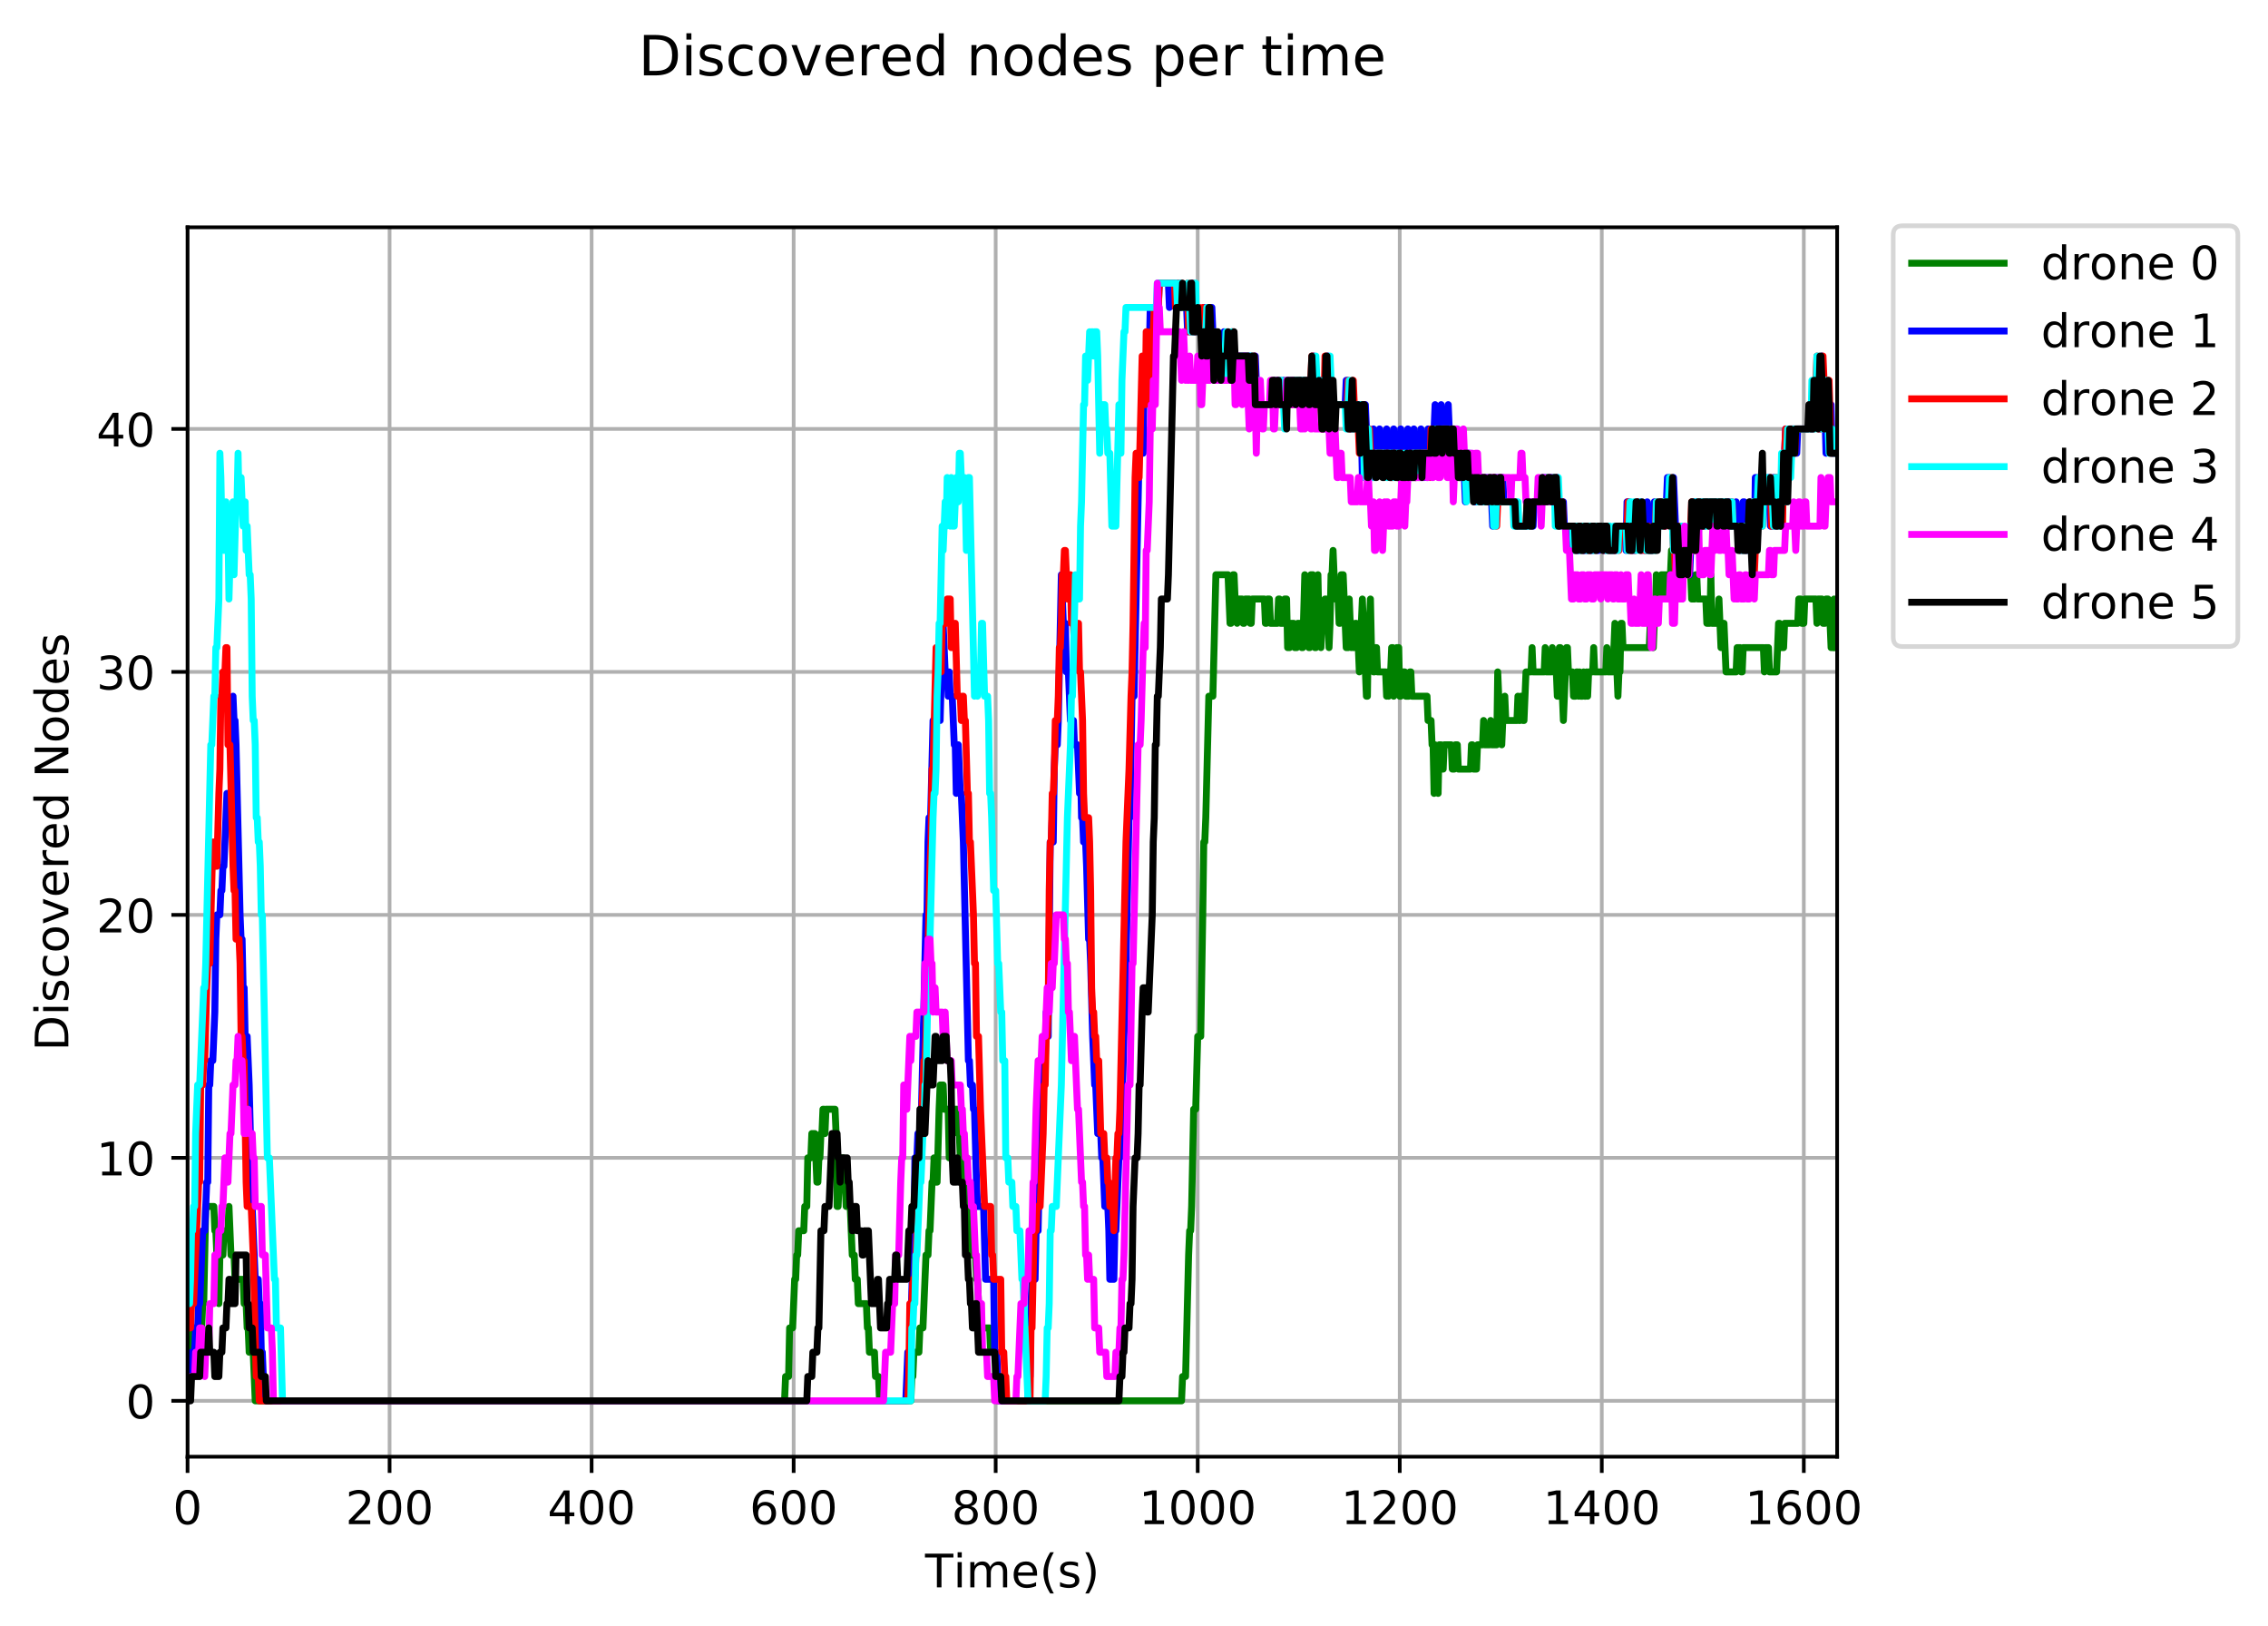<?xml version="1.0" encoding="utf-8" standalone="no"?>
<!DOCTYPE svg PUBLIC "-//W3C//DTD SVG 1.1//EN"
  "http://www.w3.org/Graphics/SVG/1.1/DTD/svg11.dtd">
<!-- Created with matplotlib (http://matplotlib.org/) -->
<svg height="352pt" version="1.1" viewBox="0 0 491 352" width="491pt" xmlns="http://www.w3.org/2000/svg" xmlns:xlink="http://www.w3.org/1999/xlink">
 <defs>
  <style type="text/css">
*{stroke-linecap:butt;stroke-linejoin:round;}
  </style>
 </defs>
 <g id="figure_1">
  <g id="patch_1">
   <path d="M 0 352.861 
L 491.672 352.861 
L 491.672 0 
L 0 0 
z
" style="fill:#ffffff;"/>
  </g>
  <g id="axes_1">
   <g id="patch_2">
    <path d="M 40.603 315.305 
L 397.723 315.305 
L 397.723 49.193 
L 40.603 49.193 
z
" style="fill:#ffffff;"/>
   </g>
   <g id="matplotlib.axis_1">
    <g id="xtick_1">
     <g id="line2d_1">
      <path clip-path="url(#pd7bcbc36f5)" d="M 40.603 315.305 
L 40.603 49.193 
" style="fill:none;stroke:#b0b0b0;stroke-linecap:square;stroke-width:0.8;"/>
     </g>
     <g id="line2d_2">
      <defs>
       <path d="M 0 0 
L 0 3.5 
" id="m67c7dec759" style="stroke:#000000;stroke-width:0.8;"/>
      </defs>
      <g>
       <use style="stroke:#000000;stroke-width:0.8;" x="40.603" xlink:href="#m67c7dec759" y="315.305"/>
      </g>
     </g>
     <g id="text_1">
      <!-- 0 -->
      <defs>
       <path d="M 31.781 66.406 
Q 24.172 66.406 20.328 58.906 
Q 16.5 51.422 16.5 36.375 
Q 16.5 21.391 20.328 13.891 
Q 24.172 6.391 31.781 6.391 
Q 39.453 6.391 43.281 13.891 
Q 47.125 21.391 47.125 36.375 
Q 47.125 51.422 43.281 58.906 
Q 39.453 66.406 31.781 66.406 
z
M 31.781 74.219 
Q 44.047 74.219 50.516 64.516 
Q 56.984 54.828 56.984 36.375 
Q 56.984 17.969 50.516 8.266 
Q 44.047 -1.422 31.781 -1.422 
Q 19.531 -1.422 13.062 8.266 
Q 6.594 17.969 6.594 36.375 
Q 6.594 54.828 13.062 64.516 
Q 19.531 74.219 31.781 74.219 
z
" id="DejaVuSans-30"/>
      </defs>
      <g transform="translate(37.422 329.903)scale(0.1 -0.1)">
       <use xlink:href="#DejaVuSans-30"/>
      </g>
     </g>
    </g>
    <g id="xtick_2">
     <g id="line2d_3">
      <path clip-path="url(#pd7bcbc36f5)" d="M 84.341 315.305 
L 84.341 49.193 
" style="fill:none;stroke:#b0b0b0;stroke-linecap:square;stroke-width:0.8;"/>
     </g>
     <g id="line2d_4">
      <g>
       <use style="stroke:#000000;stroke-width:0.8;" x="84.341" xlink:href="#m67c7dec759" y="315.305"/>
      </g>
     </g>
     <g id="text_2">
      <!-- 200 -->
      <defs>
       <path d="M 19.188 8.297 
L 53.609 8.297 
L 53.609 0 
L 7.328 0 
L 7.328 8.297 
Q 12.938 14.109 22.625 23.891 
Q 32.328 33.688 34.812 36.531 
Q 39.547 41.844 41.422 45.531 
Q 43.312 49.219 43.312 52.781 
Q 43.312 58.594 39.234 62.25 
Q 35.156 65.922 28.609 65.922 
Q 23.969 65.922 18.812 64.312 
Q 13.672 62.703 7.812 59.422 
L 7.812 69.391 
Q 13.766 71.781 18.938 73 
Q 24.125 74.219 28.422 74.219 
Q 39.75 74.219 46.484 68.547 
Q 53.219 62.891 53.219 53.422 
Q 53.219 48.922 51.531 44.891 
Q 49.859 40.875 45.406 35.406 
Q 44.188 33.984 37.641 27.219 
Q 31.109 20.453 19.188 8.297 
z
" id="DejaVuSans-32"/>
      </defs>
      <g transform="translate(74.797 329.903)scale(0.1 -0.1)">
       <use xlink:href="#DejaVuSans-32"/>
       <use x="63.623" xlink:href="#DejaVuSans-30"/>
       <use x="127.246" xlink:href="#DejaVuSans-30"/>
      </g>
     </g>
    </g>
    <g id="xtick_3">
     <g id="line2d_5">
      <path clip-path="url(#pd7bcbc36f5)" d="M 128.079 315.305 
L 128.079 49.193 
" style="fill:none;stroke:#b0b0b0;stroke-linecap:square;stroke-width:0.8;"/>
     </g>
     <g id="line2d_6">
      <g>
       <use style="stroke:#000000;stroke-width:0.8;" x="128.079" xlink:href="#m67c7dec759" y="315.305"/>
      </g>
     </g>
     <g id="text_3">
      <!-- 400 -->
      <defs>
       <path d="M 37.797 64.312 
L 12.891 25.391 
L 37.797 25.391 
z
M 35.203 72.906 
L 47.609 72.906 
L 47.609 25.391 
L 58.016 25.391 
L 58.016 17.188 
L 47.609 17.188 
L 47.609 0 
L 37.797 0 
L 37.797 17.188 
L 4.891 17.188 
L 4.891 26.703 
z
" id="DejaVuSans-34"/>
      </defs>
      <g transform="translate(118.535 329.903)scale(0.1 -0.1)">
       <use xlink:href="#DejaVuSans-34"/>
       <use x="63.623" xlink:href="#DejaVuSans-30"/>
       <use x="127.246" xlink:href="#DejaVuSans-30"/>
      </g>
     </g>
    </g>
    <g id="xtick_4">
     <g id="line2d_7">
      <path clip-path="url(#pd7bcbc36f5)" d="M 171.817 315.305 
L 171.817 49.193 
" style="fill:none;stroke:#b0b0b0;stroke-linecap:square;stroke-width:0.8;"/>
     </g>
     <g id="line2d_8">
      <g>
       <use style="stroke:#000000;stroke-width:0.8;" x="171.817" xlink:href="#m67c7dec759" y="315.305"/>
      </g>
     </g>
     <g id="text_4">
      <!-- 600 -->
      <defs>
       <path d="M 33.016 40.375 
Q 26.375 40.375 22.484 35.828 
Q 18.609 31.297 18.609 23.391 
Q 18.609 15.531 22.484 10.953 
Q 26.375 6.391 33.016 6.391 
Q 39.656 6.391 43.531 10.953 
Q 47.406 15.531 47.406 23.391 
Q 47.406 31.297 43.531 35.828 
Q 39.656 40.375 33.016 40.375 
z
M 52.594 71.297 
L 52.594 62.312 
Q 48.875 64.062 45.094 64.984 
Q 41.312 65.922 37.594 65.922 
Q 27.828 65.922 22.672 59.328 
Q 17.531 52.734 16.797 39.406 
Q 19.672 43.656 24.016 45.922 
Q 28.375 48.188 33.594 48.188 
Q 44.578 48.188 50.953 41.516 
Q 57.328 34.859 57.328 23.391 
Q 57.328 12.156 50.688 5.359 
Q 44.047 -1.422 33.016 -1.422 
Q 20.359 -1.422 13.672 8.266 
Q 6.984 17.969 6.984 36.375 
Q 6.984 53.656 15.188 63.938 
Q 23.391 74.219 37.203 74.219 
Q 40.922 74.219 44.703 73.484 
Q 48.484 72.75 52.594 71.297 
z
" id="DejaVuSans-36"/>
      </defs>
      <g transform="translate(162.273 329.903)scale(0.1 -0.1)">
       <use xlink:href="#DejaVuSans-36"/>
       <use x="63.623" xlink:href="#DejaVuSans-30"/>
       <use x="127.246" xlink:href="#DejaVuSans-30"/>
      </g>
     </g>
    </g>
    <g id="xtick_5">
     <g id="line2d_9">
      <path clip-path="url(#pd7bcbc36f5)" d="M 215.555 315.305 
L 215.555 49.193 
" style="fill:none;stroke:#b0b0b0;stroke-linecap:square;stroke-width:0.8;"/>
     </g>
     <g id="line2d_10">
      <g>
       <use style="stroke:#000000;stroke-width:0.8;" x="215.555" xlink:href="#m67c7dec759" y="315.305"/>
      </g>
     </g>
     <g id="text_5">
      <!-- 800 -->
      <defs>
       <path d="M 31.781 34.625 
Q 24.75 34.625 20.719 30.859 
Q 16.703 27.094 16.703 20.516 
Q 16.703 13.922 20.719 10.156 
Q 24.75 6.391 31.781 6.391 
Q 38.812 6.391 42.859 10.172 
Q 46.922 13.969 46.922 20.516 
Q 46.922 27.094 42.891 30.859 
Q 38.875 34.625 31.781 34.625 
z
M 21.922 38.812 
Q 15.578 40.375 12.031 44.719 
Q 8.5 49.078 8.5 55.328 
Q 8.5 64.062 14.719 69.141 
Q 20.953 74.219 31.781 74.219 
Q 42.672 74.219 48.875 69.141 
Q 55.078 64.062 55.078 55.328 
Q 55.078 49.078 51.531 44.719 
Q 48 40.375 41.703 38.812 
Q 48.828 37.156 52.797 32.312 
Q 56.781 27.484 56.781 20.516 
Q 56.781 9.906 50.312 4.234 
Q 43.844 -1.422 31.781 -1.422 
Q 19.734 -1.422 13.25 4.234 
Q 6.781 9.906 6.781 20.516 
Q 6.781 27.484 10.781 32.312 
Q 14.797 37.156 21.922 38.812 
z
M 18.312 54.391 
Q 18.312 48.734 21.844 45.562 
Q 25.391 42.391 31.781 42.391 
Q 38.141 42.391 41.719 45.562 
Q 45.312 48.734 45.312 54.391 
Q 45.312 60.062 41.719 63.234 
Q 38.141 66.406 31.781 66.406 
Q 25.391 66.406 21.844 63.234 
Q 18.312 60.062 18.312 54.391 
z
" id="DejaVuSans-38"/>
      </defs>
      <g transform="translate(206.011 329.903)scale(0.1 -0.1)">
       <use xlink:href="#DejaVuSans-38"/>
       <use x="63.623" xlink:href="#DejaVuSans-30"/>
       <use x="127.246" xlink:href="#DejaVuSans-30"/>
      </g>
     </g>
    </g>
    <g id="xtick_6">
     <g id="line2d_11">
      <path clip-path="url(#pd7bcbc36f5)" d="M 259.293 315.305 
L 259.293 49.193 
" style="fill:none;stroke:#b0b0b0;stroke-linecap:square;stroke-width:0.8;"/>
     </g>
     <g id="line2d_12">
      <g>
       <use style="stroke:#000000;stroke-width:0.8;" x="259.293" xlink:href="#m67c7dec759" y="315.305"/>
      </g>
     </g>
     <g id="text_6">
      <!-- 1000 -->
      <defs>
       <path d="M 12.406 8.297 
L 28.516 8.297 
L 28.516 63.922 
L 10.984 60.406 
L 10.984 69.391 
L 28.422 72.906 
L 38.281 72.906 
L 38.281 8.297 
L 54.391 8.297 
L 54.391 0 
L 12.406 0 
z
" id="DejaVuSans-31"/>
      </defs>
      <g transform="translate(246.568 329.903)scale(0.1 -0.1)">
       <use xlink:href="#DejaVuSans-31"/>
       <use x="63.623" xlink:href="#DejaVuSans-30"/>
       <use x="127.246" xlink:href="#DejaVuSans-30"/>
       <use x="190.869" xlink:href="#DejaVuSans-30"/>
      </g>
     </g>
    </g>
    <g id="xtick_7">
     <g id="line2d_13">
      <path clip-path="url(#pd7bcbc36f5)" d="M 303.031 315.305 
L 303.031 49.193 
" style="fill:none;stroke:#b0b0b0;stroke-linecap:square;stroke-width:0.8;"/>
     </g>
     <g id="line2d_14">
      <g>
       <use style="stroke:#000000;stroke-width:0.8;" x="303.031" xlink:href="#m67c7dec759" y="315.305"/>
      </g>
     </g>
     <g id="text_7">
      <!-- 1200 -->
      <g transform="translate(290.306 329.903)scale(0.1 -0.1)">
       <use xlink:href="#DejaVuSans-31"/>
       <use x="63.623" xlink:href="#DejaVuSans-32"/>
       <use x="127.246" xlink:href="#DejaVuSans-30"/>
       <use x="190.869" xlink:href="#DejaVuSans-30"/>
      </g>
     </g>
    </g>
    <g id="xtick_8">
     <g id="line2d_15">
      <path clip-path="url(#pd7bcbc36f5)" d="M 346.768 315.305 
L 346.768 49.193 
" style="fill:none;stroke:#b0b0b0;stroke-linecap:square;stroke-width:0.8;"/>
     </g>
     <g id="line2d_16">
      <g>
       <use style="stroke:#000000;stroke-width:0.8;" x="346.768" xlink:href="#m67c7dec759" y="315.305"/>
      </g>
     </g>
     <g id="text_8">
      <!-- 1400 -->
      <g transform="translate(334.043 329.903)scale(0.1 -0.1)">
       <use xlink:href="#DejaVuSans-31"/>
       <use x="63.623" xlink:href="#DejaVuSans-34"/>
       <use x="127.246" xlink:href="#DejaVuSans-30"/>
       <use x="190.869" xlink:href="#DejaVuSans-30"/>
      </g>
     </g>
    </g>
    <g id="xtick_9">
     <g id="line2d_17">
      <path clip-path="url(#pd7bcbc36f5)" d="M 390.506 315.305 
L 390.506 49.193 
" style="fill:none;stroke:#b0b0b0;stroke-linecap:square;stroke-width:0.8;"/>
     </g>
     <g id="line2d_18">
      <g>
       <use style="stroke:#000000;stroke-width:0.8;" x="390.506" xlink:href="#m67c7dec759" y="315.305"/>
      </g>
     </g>
     <g id="text_9">
      <!-- 1600 -->
      <g transform="translate(377.781 329.903)scale(0.1 -0.1)">
       <use xlink:href="#DejaVuSans-31"/>
       <use x="63.623" xlink:href="#DejaVuSans-36"/>
       <use x="127.246" xlink:href="#DejaVuSans-30"/>
       <use x="190.869" xlink:href="#DejaVuSans-30"/>
      </g>
     </g>
    </g>
    <g id="text_10">
     <!-- Time(s) -->
     <defs>
      <path d="M -0.297 72.906 
L 61.375 72.906 
L 61.375 64.594 
L 35.5 64.594 
L 35.5 0 
L 25.594 0 
L 25.594 64.594 
L -0.297 64.594 
z
" id="DejaVuSans-54"/>
      <path d="M 9.422 54.688 
L 18.406 54.688 
L 18.406 0 
L 9.422 0 
z
M 9.422 75.984 
L 18.406 75.984 
L 18.406 64.594 
L 9.422 64.594 
z
" id="DejaVuSans-69"/>
      <path d="M 52 44.188 
Q 55.375 50.25 60.062 53.125 
Q 64.75 56 71.094 56 
Q 79.641 56 84.281 50.016 
Q 88.922 44.047 88.922 33.016 
L 88.922 0 
L 79.891 0 
L 79.891 32.719 
Q 79.891 40.578 77.094 44.375 
Q 74.312 48.188 68.609 48.188 
Q 61.625 48.188 57.562 43.547 
Q 53.516 38.922 53.516 30.906 
L 53.516 0 
L 44.484 0 
L 44.484 32.719 
Q 44.484 40.625 41.703 44.406 
Q 38.922 48.188 33.109 48.188 
Q 26.219 48.188 22.156 43.531 
Q 18.109 38.875 18.109 30.906 
L 18.109 0 
L 9.078 0 
L 9.078 54.688 
L 18.109 54.688 
L 18.109 46.188 
Q 21.188 51.219 25.484 53.609 
Q 29.781 56 35.688 56 
Q 41.656 56 45.828 52.969 
Q 50 49.953 52 44.188 
z
" id="DejaVuSans-6d"/>
      <path d="M 56.203 29.594 
L 56.203 25.203 
L 14.891 25.203 
Q 15.484 15.922 20.484 11.062 
Q 25.484 6.203 34.422 6.203 
Q 39.594 6.203 44.453 7.469 
Q 49.312 8.734 54.109 11.281 
L 54.109 2.781 
Q 49.266 0.734 44.188 -0.344 
Q 39.109 -1.422 33.891 -1.422 
Q 20.797 -1.422 13.156 6.188 
Q 5.516 13.812 5.516 26.812 
Q 5.516 40.234 12.766 48.109 
Q 20.016 56 32.328 56 
Q 43.359 56 49.781 48.891 
Q 56.203 41.797 56.203 29.594 
z
M 47.219 32.234 
Q 47.125 39.594 43.094 43.984 
Q 39.062 48.391 32.422 48.391 
Q 24.906 48.391 20.391 44.141 
Q 15.875 39.891 15.188 32.172 
z
" id="DejaVuSans-65"/>
      <path d="M 31 75.875 
Q 24.469 64.656 21.281 53.656 
Q 18.109 42.672 18.109 31.391 
Q 18.109 20.125 21.312 9.062 
Q 24.516 -2 31 -13.188 
L 23.188 -13.188 
Q 15.875 -1.703 12.234 9.375 
Q 8.594 20.453 8.594 31.391 
Q 8.594 42.281 12.203 53.312 
Q 15.828 64.359 23.188 75.875 
z
" id="DejaVuSans-28"/>
      <path d="M 44.281 53.078 
L 44.281 44.578 
Q 40.484 46.531 36.375 47.5 
Q 32.281 48.484 27.875 48.484 
Q 21.188 48.484 17.844 46.438 
Q 14.5 44.391 14.5 40.281 
Q 14.5 37.156 16.891 35.375 
Q 19.281 33.594 26.516 31.984 
L 29.594 31.297 
Q 39.156 29.25 43.188 25.516 
Q 47.219 21.781 47.219 15.094 
Q 47.219 7.469 41.188 3.016 
Q 35.156 -1.422 24.609 -1.422 
Q 20.219 -1.422 15.453 -0.562 
Q 10.688 0.297 5.422 2 
L 5.422 11.281 
Q 10.406 8.688 15.234 7.391 
Q 20.062 6.109 24.812 6.109 
Q 31.156 6.109 34.562 8.281 
Q 37.984 10.453 37.984 14.406 
Q 37.984 18.062 35.516 20.016 
Q 33.062 21.969 24.703 23.781 
L 21.578 24.516 
Q 13.234 26.266 9.516 29.906 
Q 5.812 33.547 5.812 39.891 
Q 5.812 47.609 11.281 51.797 
Q 16.75 56 26.812 56 
Q 31.781 56 36.172 55.266 
Q 40.578 54.547 44.281 53.078 
z
" id="DejaVuSans-73"/>
      <path d="M 8.016 75.875 
L 15.828 75.875 
Q 23.141 64.359 26.781 53.312 
Q 30.422 42.281 30.422 31.391 
Q 30.422 20.453 26.781 9.375 
Q 23.141 -1.703 15.828 -13.188 
L 8.016 -13.188 
Q 14.5 -2 17.703 9.062 
Q 20.906 20.125 20.906 31.391 
Q 20.906 42.672 17.703 53.656 
Q 14.5 64.656 8.016 75.875 
z
" id="DejaVuSans-29"/>
     </defs>
     <g transform="translate(200.269 343.581)scale(0.1 -0.1)">
      <use xlink:href="#DejaVuSans-54"/>
      <use x="61.037" xlink:href="#DejaVuSans-69"/>
      <use x="88.82" xlink:href="#DejaVuSans-6d"/>
      <use x="186.232" xlink:href="#DejaVuSans-65"/>
      <use x="247.756" xlink:href="#DejaVuSans-28"/>
      <use x="286.77" xlink:href="#DejaVuSans-73"/>
      <use x="338.869" xlink:href="#DejaVuSans-29"/>
     </g>
    </g>
   </g>
   <g id="matplotlib.axis_2">
    <g id="ytick_1">
     <g id="line2d_19">
      <path clip-path="url(#pd7bcbc36f5)" d="M 40.603 303.209 
L 397.723 303.209 
" style="fill:none;stroke:#b0b0b0;stroke-linecap:square;stroke-width:0.8;"/>
     </g>
     <g id="line2d_20">
      <defs>
       <path d="M 0 0 
L -3.5 0 
" id="mf9c60e065a" style="stroke:#000000;stroke-width:0.8;"/>
      </defs>
      <g>
       <use style="stroke:#000000;stroke-width:0.8;" x="40.603" xlink:href="#mf9c60e065a" y="303.209"/>
      </g>
     </g>
     <g id="text_11">
      <!-- 0 -->
      <g transform="translate(27.241 307.008)scale(0.1 -0.1)">
       <use xlink:href="#DejaVuSans-30"/>
      </g>
     </g>
    </g>
    <g id="ytick_2">
     <g id="line2d_21">
      <path clip-path="url(#pd7bcbc36f5)" d="M 40.603 250.618 
L 397.723 250.618 
" style="fill:none;stroke:#b0b0b0;stroke-linecap:square;stroke-width:0.8;"/>
     </g>
     <g id="line2d_22">
      <g>
       <use style="stroke:#000000;stroke-width:0.8;" x="40.603" xlink:href="#mf9c60e065a" y="250.618"/>
      </g>
     </g>
     <g id="text_12">
      <!-- 10 -->
      <g transform="translate(20.878 254.417)scale(0.1 -0.1)">
       <use xlink:href="#DejaVuSans-31"/>
       <use x="63.623" xlink:href="#DejaVuSans-30"/>
      </g>
     </g>
    </g>
    <g id="ytick_3">
     <g id="line2d_23">
      <path clip-path="url(#pd7bcbc36f5)" d="M 40.603 198.026 
L 397.723 198.026 
" style="fill:none;stroke:#b0b0b0;stroke-linecap:square;stroke-width:0.8;"/>
     </g>
     <g id="line2d_24">
      <g>
       <use style="stroke:#000000;stroke-width:0.8;" x="40.603" xlink:href="#mf9c60e065a" y="198.026"/>
      </g>
     </g>
     <g id="text_13">
      <!-- 20 -->
      <g transform="translate(20.878 201.825)scale(0.1 -0.1)">
       <use xlink:href="#DejaVuSans-32"/>
       <use x="63.623" xlink:href="#DejaVuSans-30"/>
      </g>
     </g>
    </g>
    <g id="ytick_4">
     <g id="line2d_25">
      <path clip-path="url(#pd7bcbc36f5)" d="M 40.603 145.435 
L 397.723 145.435 
" style="fill:none;stroke:#b0b0b0;stroke-linecap:square;stroke-width:0.8;"/>
     </g>
     <g id="line2d_26">
      <g>
       <use style="stroke:#000000;stroke-width:0.8;" x="40.603" xlink:href="#mf9c60e065a" y="145.435"/>
      </g>
     </g>
     <g id="text_14">
      <!-- 30 -->
      <defs>
       <path d="M 40.578 39.312 
Q 47.656 37.797 51.625 33 
Q 55.609 28.219 55.609 21.188 
Q 55.609 10.406 48.188 4.484 
Q 40.766 -1.422 27.094 -1.422 
Q 22.516 -1.422 17.656 -0.516 
Q 12.797 0.391 7.625 2.203 
L 7.625 11.719 
Q 11.719 9.328 16.594 8.109 
Q 21.484 6.891 26.812 6.891 
Q 36.078 6.891 40.938 10.547 
Q 45.797 14.203 45.797 21.188 
Q 45.797 27.641 41.281 31.266 
Q 36.766 34.906 28.719 34.906 
L 20.219 34.906 
L 20.219 43.016 
L 29.109 43.016 
Q 36.375 43.016 40.234 45.922 
Q 44.094 48.828 44.094 54.297 
Q 44.094 59.906 40.109 62.906 
Q 36.141 65.922 28.719 65.922 
Q 24.656 65.922 20.016 65.031 
Q 15.375 64.156 9.812 62.312 
L 9.812 71.094 
Q 15.438 72.656 20.344 73.438 
Q 25.25 74.219 29.594 74.219 
Q 40.828 74.219 47.359 69.109 
Q 53.906 64.016 53.906 55.328 
Q 53.906 49.266 50.438 45.094 
Q 46.969 40.922 40.578 39.312 
z
" id="DejaVuSans-33"/>
      </defs>
      <g transform="translate(20.878 149.234)scale(0.1 -0.1)">
       <use xlink:href="#DejaVuSans-33"/>
       <use x="63.623" xlink:href="#DejaVuSans-30"/>
      </g>
     </g>
    </g>
    <g id="ytick_5">
     <g id="line2d_27">
      <path clip-path="url(#pd7bcbc36f5)" d="M 40.603 92.844 
L 397.723 92.844 
" style="fill:none;stroke:#b0b0b0;stroke-linecap:square;stroke-width:0.8;"/>
     </g>
     <g id="line2d_28">
      <g>
       <use style="stroke:#000000;stroke-width:0.8;" x="40.603" xlink:href="#mf9c60e065a" y="92.844"/>
      </g>
     </g>
     <g id="text_15">
      <!-- 40 -->
      <g transform="translate(20.878 96.643)scale(0.1 -0.1)">
       <use xlink:href="#DejaVuSans-34"/>
       <use x="63.623" xlink:href="#DejaVuSans-30"/>
      </g>
     </g>
    </g>
    <g id="text_16">
     <!-- Discovered Nodes -->
     <defs>
      <path d="M 19.672 64.797 
L 19.672 8.109 
L 31.594 8.109 
Q 46.688 8.109 53.688 14.938 
Q 60.688 21.781 60.688 36.531 
Q 60.688 51.172 53.688 57.984 
Q 46.688 64.797 31.594 64.797 
z
M 9.812 72.906 
L 30.078 72.906 
Q 51.266 72.906 61.172 64.094 
Q 71.094 55.281 71.094 36.531 
Q 71.094 17.672 61.125 8.828 
Q 51.172 0 30.078 0 
L 9.812 0 
z
" id="DejaVuSans-44"/>
      <path d="M 48.781 52.594 
L 48.781 44.188 
Q 44.969 46.297 41.141 47.344 
Q 37.312 48.391 33.406 48.391 
Q 24.656 48.391 19.812 42.844 
Q 14.984 37.312 14.984 27.297 
Q 14.984 17.281 19.812 11.734 
Q 24.656 6.203 33.406 6.203 
Q 37.312 6.203 41.141 7.25 
Q 44.969 8.297 48.781 10.406 
L 48.781 2.094 
Q 45.016 0.344 40.984 -0.531 
Q 36.969 -1.422 32.422 -1.422 
Q 20.062 -1.422 12.781 6.344 
Q 5.516 14.109 5.516 27.297 
Q 5.516 40.672 12.859 48.328 
Q 20.219 56 33.016 56 
Q 37.156 56 41.109 55.141 
Q 45.062 54.297 48.781 52.594 
z
" id="DejaVuSans-63"/>
      <path d="M 30.609 48.391 
Q 23.391 48.391 19.188 42.75 
Q 14.984 37.109 14.984 27.297 
Q 14.984 17.484 19.156 11.844 
Q 23.344 6.203 30.609 6.203 
Q 37.797 6.203 41.984 11.859 
Q 46.188 17.531 46.188 27.297 
Q 46.188 37.016 41.984 42.703 
Q 37.797 48.391 30.609 48.391 
z
M 30.609 56 
Q 42.328 56 49.016 48.375 
Q 55.719 40.766 55.719 27.297 
Q 55.719 13.875 49.016 6.219 
Q 42.328 -1.422 30.609 -1.422 
Q 18.844 -1.422 12.172 6.219 
Q 5.516 13.875 5.516 27.297 
Q 5.516 40.766 12.172 48.375 
Q 18.844 56 30.609 56 
z
" id="DejaVuSans-6f"/>
      <path d="M 2.984 54.688 
L 12.5 54.688 
L 29.594 8.797 
L 46.688 54.688 
L 56.203 54.688 
L 35.688 0 
L 23.484 0 
z
" id="DejaVuSans-76"/>
      <path d="M 41.109 46.297 
Q 39.594 47.172 37.812 47.578 
Q 36.031 48 33.891 48 
Q 26.266 48 22.188 43.047 
Q 18.109 38.094 18.109 28.812 
L 18.109 0 
L 9.078 0 
L 9.078 54.688 
L 18.109 54.688 
L 18.109 46.188 
Q 20.953 51.172 25.484 53.578 
Q 30.031 56 36.531 56 
Q 37.453 56 38.578 55.875 
Q 39.703 55.766 41.062 55.516 
z
" id="DejaVuSans-72"/>
      <path d="M 45.406 46.391 
L 45.406 75.984 
L 54.391 75.984 
L 54.391 0 
L 45.406 0 
L 45.406 8.203 
Q 42.578 3.328 38.25 0.953 
Q 33.938 -1.422 27.875 -1.422 
Q 17.969 -1.422 11.734 6.484 
Q 5.516 14.406 5.516 27.297 
Q 5.516 40.188 11.734 48.094 
Q 17.969 56 27.875 56 
Q 33.938 56 38.25 53.625 
Q 42.578 51.266 45.406 46.391 
z
M 14.797 27.297 
Q 14.797 17.391 18.875 11.75 
Q 22.953 6.109 30.078 6.109 
Q 37.203 6.109 41.297 11.75 
Q 45.406 17.391 45.406 27.297 
Q 45.406 37.203 41.297 42.844 
Q 37.203 48.484 30.078 48.484 
Q 22.953 48.484 18.875 42.844 
Q 14.797 37.203 14.797 27.297 
z
" id="DejaVuSans-64"/>
      <path id="DejaVuSans-20"/>
      <path d="M 9.812 72.906 
L 23.094 72.906 
L 55.422 11.922 
L 55.422 72.906 
L 64.984 72.906 
L 64.984 0 
L 51.703 0 
L 19.391 60.984 
L 19.391 0 
L 9.812 0 
z
" id="DejaVuSans-4e"/>
     </defs>
     <g transform="translate(14.798 227.486)rotate(-90)scale(0.1 -0.1)">
      <use xlink:href="#DejaVuSans-44"/>
      <use x="77.002" xlink:href="#DejaVuSans-69"/>
      <use x="104.785" xlink:href="#DejaVuSans-73"/>
      <use x="156.885" xlink:href="#DejaVuSans-63"/>
      <use x="211.865" xlink:href="#DejaVuSans-6f"/>
      <use x="273.047" xlink:href="#DejaVuSans-76"/>
      <use x="332.227" xlink:href="#DejaVuSans-65"/>
      <use x="393.75" xlink:href="#DejaVuSans-72"/>
      <use x="434.832" xlink:href="#DejaVuSans-65"/>
      <use x="496.355" xlink:href="#DejaVuSans-64"/>
      <use x="559.832" xlink:href="#DejaVuSans-20"/>
      <use x="591.619" xlink:href="#DejaVuSans-4e"/>
      <use x="666.424" xlink:href="#DejaVuSans-6f"/>
      <use x="727.605" xlink:href="#DejaVuSans-64"/>
      <use x="791.082" xlink:href="#DejaVuSans-65"/>
      <use x="852.605" xlink:href="#DejaVuSans-73"/>
     </g>
    </g>
   </g>
   <g id="line2d_29">
    <path clip-path="url(#pd7bcbc36f5)" d="M 40.603 297.95 
L 40.822 292.691 
L 41.478 292.691 
L 41.697 287.431 
L 43.665 287.431 
L 43.883 282.172 
L 44.102 282.172 
L 44.54 261.136 
L 46.289 261.136 
L 46.508 266.395 
L 46.726 266.395 
L 46.945 271.654 
L 47.164 271.654 
L 47.383 282.172 
L 47.601 271.654 
L 48.257 271.654 
L 48.476 266.395 
L 49.351 266.395 
L 49.569 261.136 
L 50.007 271.654 
L 50.663 271.654 
L 50.882 276.913 
L 52.631 276.913 
L 52.85 282.172 
L 53.287 282.172 
L 53.506 287.431 
L 53.724 287.431 
L 53.943 292.691 
L 54.818 292.691 
L 55.255 303.209 
L 169.849 303.209 
L 170.067 297.95 
L 170.723 297.95 
L 170.942 287.431 
L 171.598 287.431 
L 172.036 276.913 
L 172.254 276.913 
L 172.473 271.654 
L 172.692 271.654 
L 172.91 266.395 
L 174.004 266.395 
L 174.222 261.136 
L 174.66 261.136 
L 174.878 250.618 
L 175.535 250.618 
L 175.753 245.358 
L 176.409 245.358 
L 176.847 255.877 
L 177.065 255.877 
L 177.284 250.618 
L 177.503 250.618 
L 177.721 245.358 
L 177.94 245.358 
L 178.159 240.099 
L 178.378 240.099 
L 178.596 245.358 
L 178.815 240.099 
L 180.783 240.099 
L 181.002 245.358 
L 181.22 261.136 
L 181.439 261.136 
L 181.658 255.877 
L 181.877 255.877 
L 182.095 250.618 
L 182.533 250.618 
L 182.751 255.877 
L 182.97 255.877 
L 183.189 261.136 
L 184.063 261.136 
L 184.501 271.654 
L 184.938 271.654 
L 185.157 276.913 
L 185.594 276.913 
L 185.813 282.172 
L 187.562 282.172 
L 187.781 287.431 
L 188 287.431 
L 188.219 292.691 
L 189.312 292.691 
L 189.531 297.95 
L 190.187 297.95 
L 190.405 303.209 
L 197.185 303.209 
L 197.404 297.95 
L 197.622 297.95 
L 197.841 292.691 
L 198.934 292.691 
L 199.153 287.431 
L 199.809 287.431 
L 200.465 271.654 
L 200.903 271.654 
L 201.121 266.395 
L 201.34 266.395 
L 201.777 255.877 
L 201.996 255.877 
L 202.215 250.618 
L 202.433 255.877 
L 202.871 255.877 
L 203.308 240.099 
L 203.527 234.84 
L 204.183 234.84 
L 204.402 240.099 
L 205.276 240.099 
L 205.495 250.618 
L 205.714 245.358 
L 206.37 245.358 
L 206.588 240.099 
L 207.245 240.099 
L 207.463 245.358 
L 207.682 245.358 
L 207.901 250.618 
L 208.338 250.618 
L 208.557 255.877 
L 209.65 255.877 
L 209.869 266.395 
L 210.088 266.395 
L 210.306 271.654 
L 211.181 271.654 
L 211.4 276.913 
L 211.618 276.913 
L 212.056 287.431 
L 214.243 287.431 
L 214.461 292.691 
L 215.555 292.691 
L 215.992 303.209 
L 255.794 303.209 
L 256.012 297.95 
L 256.668 297.95 
L 257.324 271.654 
L 257.543 266.395 
L 257.762 266.395 
L 257.981 261.136 
L 258.418 240.099 
L 258.855 240.099 
L 259.293 224.322 
L 259.949 224.322 
L 260.386 198.026 
L 260.605 182.249 
L 260.823 182.249 
L 261.042 176.99 
L 261.698 150.694 
L 262.573 150.694 
L 263.229 124.398 
L 265.853 124.398 
L 266.291 134.917 
L 266.509 134.917 
L 266.947 124.398 
L 267.165 124.398 
L 267.384 129.658 
L 267.603 129.658 
L 267.822 134.917 
L 268.04 129.658 
L 268.915 129.658 
L 269.134 134.917 
L 269.352 134.917 
L 269.571 129.658 
L 270.446 129.658 
L 270.665 134.917 
L 270.883 134.917 
L 271.102 129.658 
L 273.726 129.658 
L 273.945 134.917 
L 274.164 134.917 
L 274.382 129.658 
L 274.82 129.658 
L 275.038 134.917 
L 276.569 134.917 
L 276.788 129.658 
L 277.007 129.658 
L 277.225 134.917 
L 277.881 134.917 
L 278.1 129.658 
L 278.537 129.658 
L 278.756 140.176 
L 279.193 140.176 
L 279.412 134.917 
L 280.068 134.917 
L 280.287 140.176 
L 280.724 140.176 
L 280.943 134.917 
L 281.599 134.917 
L 281.818 140.176 
L 282.036 140.176 
L 282.474 124.398 
L 282.911 134.917 
L 283.13 134.917 
L 283.349 140.176 
L 283.567 140.176 
L 283.786 124.398 
L 284.223 124.398 
L 284.661 140.176 
L 284.879 140.176 
L 285.317 124.398 
L 285.535 134.917 
L 285.754 134.917 
L 285.973 140.176 
L 286.191 134.917 
L 286.629 134.917 
L 286.848 129.658 
L 287.066 129.658 
L 287.285 134.917 
L 287.504 134.917 
L 287.722 140.176 
L 287.941 134.917 
L 288.16 124.398 
L 288.378 124.398 
L 288.597 119.139 
L 289.034 129.658 
L 289.69 129.658 
L 289.909 134.917 
L 290.128 134.917 
L 290.347 124.398 
L 290.784 124.398 
L 291.44 140.176 
L 291.877 140.176 
L 292.096 129.658 
L 292.533 140.176 
L 292.752 134.917 
L 292.971 140.176 
L 293.19 140.176 
L 293.408 134.917 
L 293.627 134.917 
L 293.846 140.176 
L 294.064 140.176 
L 294.283 145.435 
L 294.939 129.658 
L 295.814 150.694 
L 296.032 150.694 
L 296.251 134.917 
L 296.47 134.917 
L 296.689 129.658 
L 296.907 140.176 
L 297.126 140.176 
L 297.345 145.435 
L 297.563 145.435 
L 297.782 140.176 
L 298.001 140.176 
L 298.219 145.435 
L 299.969 145.435 
L 300.188 150.694 
L 300.406 145.435 
L 300.625 150.694 
L 300.844 145.435 
L 301.062 145.435 
L 301.281 140.176 
L 301.5 140.176 
L 301.718 150.694 
L 301.937 145.435 
L 302.156 145.435 
L 302.374 140.176 
L 302.812 140.176 
L 303.031 150.694 
L 303.249 150.694 
L 303.468 145.435 
L 304.124 145.435 
L 304.343 150.694 
L 304.999 150.694 
L 305.217 145.435 
L 305.436 145.435 
L 305.655 150.694 
L 308.935 150.694 
L 309.154 155.953 
L 309.81 155.953 
L 310.029 161.212 
L 310.247 161.212 
L 310.466 171.731 
L 310.685 161.212 
L 310.903 166.471 
L 311.122 166.471 
L 311.341 171.731 
L 311.559 161.212 
L 311.997 161.212 
L 312.216 166.471 
L 312.434 166.471 
L 312.653 161.212 
L 314.184 161.212 
L 314.402 166.471 
L 314.84 166.471 
L 315.058 161.212 
L 315.496 161.212 
L 315.715 166.471 
L 318.339 166.471 
L 318.558 161.212 
L 318.776 161.212 
L 318.995 166.471 
L 319.651 166.471 
L 319.87 161.212 
L 320.963 161.212 
L 321.182 155.953 
L 321.4 161.212 
L 322.494 161.212 
L 322.713 155.953 
L 322.931 161.212 
L 324.025 161.212 
L 324.243 145.435 
L 324.681 155.953 
L 324.9 155.953 
L 325.118 161.212 
L 325.337 155.953 
L 325.556 155.953 
L 325.774 150.694 
L 325.993 155.953 
L 328.399 155.953 
L 328.617 150.694 
L 328.836 155.953 
L 329.055 155.953 
L 329.273 150.694 
L 329.492 150.694 
L 329.711 155.953 
L 329.929 155.953 
L 330.367 145.435 
L 331.46 145.435 
L 331.679 140.176 
L 331.898 145.435 
L 334.303 145.435 
L 334.522 140.176 
L 334.741 145.435 
L 335.834 145.435 
L 336.053 140.176 
L 336.271 145.435 
L 336.927 145.435 
L 337.146 150.694 
L 337.365 150.694 
L 337.584 140.176 
L 337.802 140.176 
L 338.458 155.953 
L 339.114 140.176 
L 339.333 140.176 
L 339.552 145.435 
L 340.426 145.435 
L 340.645 150.694 
L 341.083 150.694 
L 341.301 145.435 
L 341.52 145.435 
L 341.739 150.694 
L 341.957 145.435 
L 342.176 150.694 
L 342.613 150.694 
L 342.832 145.435 
L 343.051 150.694 
L 343.269 150.694 
L 343.488 145.435 
L 343.707 150.694 
L 343.926 145.435 
L 344.8 145.435 
L 345.019 140.176 
L 345.238 145.435 
L 347.643 145.435 
L 347.862 140.176 
L 348.081 145.435 
L 349.174 145.435 
L 349.611 134.917 
L 350.267 150.694 
L 350.486 145.435 
L 350.705 145.435 
L 350.924 134.917 
L 351.142 134.917 
L 351.361 140.176 
L 357.047 140.176 
L 357.266 134.917 
L 357.703 134.917 
L 357.922 140.176 
L 358.14 134.917 
L 358.359 134.917 
L 358.578 124.398 
L 358.796 129.658 
L 359.452 129.658 
L 359.671 124.398 
L 360.765 124.398 
L 360.983 129.658 
L 361.202 124.398 
L 361.639 124.398 
L 361.858 119.139 
L 362.295 129.658 
L 362.951 129.658 
L 363.17 124.398 
L 363.826 124.398 
L 364.045 129.658 
L 364.264 124.398 
L 366.013 124.398 
L 366.232 129.658 
L 366.888 129.658 
L 367.107 124.398 
L 367.325 124.398 
L 367.544 129.658 
L 369.293 129.658 
L 369.512 134.917 
L 370.168 134.917 
L 370.387 124.398 
L 370.606 134.917 
L 371.918 134.917 
L 372.136 129.658 
L 372.574 140.176 
L 372.793 134.917 
L 373.23 134.917 
L 373.667 145.435 
L 375.854 145.435 
L 376.073 140.176 
L 376.729 140.176 
L 376.948 145.435 
L 377.166 145.435 
L 377.385 140.176 
L 381.759 140.176 
L 381.977 145.435 
L 382.196 140.176 
L 382.852 140.176 
L 383.071 145.435 
L 384.602 145.435 
L 385.039 134.917 
L 385.258 134.917 
L 385.477 140.176 
L 386.133 140.176 
L 386.351 134.917 
L 389.194 134.917 
L 389.413 129.658 
L 389.85 129.658 
L 390.069 134.917 
L 390.506 134.917 
L 390.725 129.658 
L 393.131 129.658 
L 393.349 134.917 
L 393.568 129.658 
L 394.443 129.658 
L 394.661 134.917 
L 395.099 134.917 
L 395.318 129.658 
L 395.755 129.658 
L 395.974 134.917 
L 396.192 134.917 
L 396.411 140.176 
L 396.63 140.176 
L 397.067 129.658 
L 397.504 140.176 
L 397.504 140.176 
" style="fill:none;stroke:#008000;stroke-linecap:square;stroke-width:1.5;"/>
   </g>
   <g id="line2d_30">
    <path clip-path="url(#pd7bcbc36f5)" d="M 40.603 303.209 
L 40.822 303.209 
L 41.041 297.95 
L 41.259 297.95 
L 41.478 292.691 
L 42.134 292.691 
L 42.353 287.431 
L 42.79 287.431 
L 43.009 282.172 
L 43.227 282.172 
L 43.883 266.395 
L 44.321 266.395 
L 44.758 255.877 
L 44.977 255.877 
L 45.196 234.84 
L 45.414 234.84 
L 45.633 229.581 
L 46.07 229.581 
L 46.508 219.063 
L 46.726 203.285 
L 46.945 198.026 
L 47.601 198.026 
L 47.82 192.767 
L 48.039 192.767 
L 48.257 187.508 
L 48.476 187.508 
L 49.132 171.731 
L 49.351 176.99 
L 49.788 176.99 
L 50.007 171.731 
L 50.225 171.731 
L 50.444 150.694 
L 50.663 155.953 
L 50.882 155.953 
L 51.1 161.212 
L 51.975 198.026 
L 52.194 203.285 
L 52.412 203.285 
L 52.631 213.804 
L 52.85 213.804 
L 53.068 224.322 
L 53.506 224.322 
L 53.943 234.84 
L 54.599 261.136 
L 55.255 276.913 
L 55.911 276.913 
L 56.13 282.172 
L 56.349 282.172 
L 56.567 292.691 
L 56.786 292.691 
L 57.005 297.95 
L 57.224 297.95 
L 57.442 303.209 
L 196.091 303.209 
L 196.529 292.691 
L 196.966 292.691 
L 197.185 287.431 
L 197.622 271.654 
L 197.841 271.654 
L 198.06 250.618 
L 198.497 250.618 
L 198.716 245.358 
L 199.372 245.358 
L 200.465 198.026 
L 200.684 198.026 
L 200.903 182.249 
L 201.121 176.99 
L 201.34 182.249 
L 201.996 155.953 
L 202.433 155.953 
L 202.652 150.694 
L 203.308 150.694 
L 203.527 155.953 
L 203.964 140.176 
L 204.183 134.917 
L 204.62 145.435 
L 205.058 145.435 
L 205.276 150.694 
L 205.495 145.435 
L 205.714 150.694 
L 206.151 150.694 
L 206.588 161.212 
L 206.807 161.212 
L 207.026 171.731 
L 207.463 161.212 
L 207.901 171.731 
L 208.119 171.731 
L 208.557 182.249 
L 209.65 229.581 
L 209.869 229.581 
L 210.088 234.84 
L 210.525 234.84 
L 210.744 240.099 
L 210.962 240.099 
L 211.4 255.877 
L 211.618 261.136 
L 212.93 261.136 
L 213.368 276.913 
L 215.117 276.913 
L 215.336 292.691 
L 215.773 292.691 
L 215.992 297.95 
L 216.211 297.95 
L 216.43 303.209 
L 222.553 303.209 
L 222.772 297.95 
L 222.99 297.95 
L 223.209 282.172 
L 223.428 276.913 
L 224.084 276.913 
L 224.302 266.395 
L 224.74 266.395 
L 224.958 255.877 
L 225.177 255.877 
L 225.396 250.618 
L 225.833 229.581 
L 226.271 229.581 
L 226.489 219.063 
L 226.708 219.063 
L 226.927 224.322 
L 227.364 182.249 
L 227.583 182.249 
L 227.801 176.99 
L 228.02 182.249 
L 228.239 166.471 
L 228.457 161.212 
L 228.895 161.212 
L 229.113 155.953 
L 229.77 124.398 
L 230.207 134.917 
L 230.644 134.917 
L 230.863 145.435 
L 231.3 145.435 
L 231.738 155.953 
L 232.394 155.953 
L 232.613 161.212 
L 233.269 161.212 
L 233.706 171.731 
L 233.925 166.471 
L 234.143 176.99 
L 234.362 176.99 
L 234.581 182.249 
L 235.018 182.249 
L 235.237 187.508 
L 235.674 203.285 
L 235.893 203.285 
L 236.112 208.545 
L 236.549 224.322 
L 236.986 234.84 
L 237.205 234.84 
L 237.642 245.358 
L 238.298 245.358 
L 238.517 250.618 
L 238.736 250.618 
L 239.173 261.136 
L 239.829 261.136 
L 240.048 266.395 
L 240.267 276.913 
L 241.141 276.913 
L 241.36 266.395 
L 241.579 266.395 
L 242.235 250.618 
L 242.454 250.618 
L 242.891 240.099 
L 243.328 224.322 
L 243.547 219.063 
L 244.422 176.99 
L 244.64 176.99 
L 245.078 150.694 
L 245.515 150.694 
L 246.609 98.103 
L 247.483 98.103 
L 247.702 82.325 
L 247.921 77.066 
L 248.358 77.066 
L 248.577 82.325 
L 248.796 77.066 
L 249.014 66.548 
L 249.452 82.325 
L 249.67 82.325 
L 249.889 71.807 
L 250.326 71.807 
L 250.545 66.548 
L 250.764 66.548 
L 250.982 61.289 
L 252.951 61.289 
L 253.169 66.548 
L 253.388 61.289 
L 254.263 61.289 
L 254.481 66.548 
L 254.7 66.548 
L 254.919 61.289 
L 255.575 61.289 
L 255.794 66.548 
L 256.887 66.548 
L 257.106 71.807 
L 257.324 66.548 
L 257.543 66.548 
L 257.762 71.807 
L 258.199 61.289 
L 258.418 71.807 
L 260.167 71.807 
L 260.386 77.066 
L 260.823 66.548 
L 261.042 71.807 
L 261.261 71.807 
L 261.48 77.066 
L 261.917 77.066 
L 262.354 66.548 
L 262.573 71.807 
L 262.792 71.807 
L 263.01 82.325 
L 263.448 82.325 
L 263.666 77.066 
L 264.323 77.066 
L 264.541 82.325 
L 264.76 82.325 
L 264.979 71.807 
L 265.416 82.325 
L 265.635 77.066 
L 267.384 77.066 
L 267.603 82.325 
L 267.822 77.066 
L 270.665 77.066 
L 271.102 87.585 
L 271.321 82.325 
L 271.539 82.325 
L 271.758 77.066 
L 272.195 87.585 
L 275.694 87.585 
L 275.913 82.325 
L 277.007 82.325 
L 277.225 87.585 
L 277.663 87.585 
L 277.881 82.325 
L 278.1 87.585 
L 278.756 87.585 
L 278.975 82.325 
L 279.193 82.325 
L 279.412 87.585 
L 279.849 87.585 
L 280.068 82.325 
L 280.506 82.325 
L 280.724 87.585 
L 281.162 87.585 
L 281.38 82.325 
L 282.036 82.325 
L 282.255 87.585 
L 282.692 87.585 
L 282.911 82.325 
L 283.349 82.325 
L 283.567 87.585 
L 284.005 87.585 
L 284.442 77.066 
L 284.661 82.325 
L 284.879 82.325 
L 285.098 87.585 
L 285.317 87.585 
L 285.535 82.325 
L 285.754 87.585 
L 285.973 82.325 
L 286.191 82.325 
L 286.41 92.844 
L 286.629 92.844 
L 286.848 87.585 
L 287.066 87.585 
L 287.504 77.066 
L 287.722 82.325 
L 287.941 92.844 
L 288.16 92.844 
L 288.378 87.585 
L 291.221 87.585 
L 291.44 82.325 
L 291.659 82.325 
L 291.877 87.585 
L 292.096 87.585 
L 292.315 92.844 
L 292.533 92.844 
L 292.752 87.585 
L 293.408 87.585 
L 293.627 92.844 
L 293.846 87.585 
L 294.283 87.585 
L 294.502 92.844 
L 294.72 92.844 
L 294.939 103.362 
L 295.158 98.103 
L 295.376 87.585 
L 295.595 87.585 
L 295.814 92.844 
L 296.032 92.844 
L 296.251 98.103 
L 296.47 98.103 
L 296.689 103.362 
L 296.907 103.362 
L 297.345 92.844 
L 297.563 98.103 
L 298.438 98.103 
L 298.657 92.844 
L 298.875 98.103 
L 299.969 98.103 
L 300.188 92.844 
L 300.406 98.103 
L 301.062 98.103 
L 301.281 103.362 
L 301.718 92.844 
L 301.937 98.103 
L 302.374 98.103 
L 302.593 103.362 
L 303.031 103.362 
L 303.249 92.844 
L 303.468 98.103 
L 303.687 98.103 
L 303.905 103.362 
L 304.343 103.362 
L 304.78 92.844 
L 305.217 103.362 
L 305.436 103.362 
L 305.655 98.103 
L 305.874 98.103 
L 306.092 92.844 
L 306.311 103.362 
L 306.53 103.362 
L 306.748 98.103 
L 307.404 98.103 
L 307.623 92.844 
L 307.842 98.103 
L 308.06 98.103 
L 308.279 103.362 
L 308.498 98.103 
L 308.716 98.103 
L 308.935 103.362 
L 309.154 92.844 
L 309.373 98.103 
L 310.029 98.103 
L 310.247 92.844 
L 310.466 92.844 
L 310.685 87.585 
L 310.903 98.103 
L 311.341 98.103 
L 311.559 92.844 
L 311.778 92.844 
L 311.997 87.585 
L 312.216 92.844 
L 313.309 92.844 
L 313.528 87.585 
L 313.965 98.103 
L 314.402 98.103 
L 314.621 92.844 
L 315.058 92.844 
L 315.277 98.103 
L 315.933 98.103 
L 316.152 103.362 
L 316.589 103.362 
L 316.808 98.103 
L 317.245 108.621 
L 317.464 98.103 
L 317.901 98.103 
L 318.12 103.362 
L 318.995 103.362 
L 319.214 108.621 
L 319.651 108.621 
L 319.87 103.362 
L 320.307 103.362 
L 320.526 108.621 
L 321.182 108.621 
L 321.4 103.362 
L 321.838 103.362 
L 322.057 108.621 
L 322.931 108.621 
L 323.15 113.88 
L 323.587 103.362 
L 324.025 103.362 
L 324.243 108.621 
L 324.9 108.621 
L 325.118 103.362 
L 325.337 103.362 
L 325.556 108.621 
L 328.18 108.621 
L 328.399 113.88 
L 330.804 113.88 
L 331.023 108.621 
L 331.679 108.621 
L 331.898 113.88 
L 332.116 108.621 
L 333.866 108.621 
L 334.084 103.362 
L 334.522 103.362 
L 334.741 108.621 
L 335.178 108.621 
L 335.397 103.362 
L 336.053 103.362 
L 336.271 108.621 
L 336.49 108.621 
L 336.709 103.362 
L 337.146 103.362 
L 337.584 113.88 
L 338.021 113.88 
L 338.24 108.621 
L 338.458 108.621 
L 338.677 113.88 
L 339.989 113.88 
L 340.208 119.139 
L 340.426 113.88 
L 341.083 113.88 
L 341.301 119.139 
L 341.957 119.139 
L 342.176 113.88 
L 342.613 113.88 
L 342.832 119.139 
L 343.488 119.139 
L 343.707 113.88 
L 344.144 113.88 
L 344.363 119.139 
L 344.8 119.139 
L 345.019 113.88 
L 345.675 113.88 
L 345.894 119.139 
L 346.112 119.139 
L 346.331 113.88 
L 346.987 113.88 
L 347.206 119.139 
L 347.425 119.139 
L 347.643 113.88 
L 348.299 113.88 
L 348.518 119.139 
L 349.83 119.139 
L 350.049 113.88 
L 351.798 113.88 
L 352.017 119.139 
L 352.236 108.621 
L 352.673 108.621 
L 353.11 119.139 
L 353.329 113.88 
L 353.548 119.139 
L 353.985 119.139 
L 354.204 113.88 
L 354.423 113.88 
L 354.641 108.621 
L 354.86 113.88 
L 355.079 108.621 
L 355.516 119.139 
L 355.735 113.88 
L 355.953 113.88 
L 356.172 119.139 
L 356.609 108.621 
L 356.828 113.88 
L 357.047 113.88 
L 357.266 119.139 
L 357.703 119.139 
L 358.14 108.621 
L 358.359 113.88 
L 359.234 113.88 
L 359.452 108.621 
L 360.327 108.621 
L 360.546 113.88 
L 360.983 103.362 
L 361.202 103.362 
L 361.421 108.621 
L 361.639 108.621 
L 361.858 113.88 
L 362.295 103.362 
L 362.733 113.88 
L 362.951 124.398 
L 363.17 124.398 
L 363.608 113.88 
L 363.826 113.88 
L 364.264 124.398 
L 364.701 124.398 
L 364.92 119.139 
L 365.576 119.139 
L 365.794 124.398 
L 366.013 119.139 
L 366.232 119.139 
L 366.451 108.621 
L 366.888 108.621 
L 367.107 113.88 
L 367.325 113.88 
L 367.544 119.139 
L 367.981 108.621 
L 368.419 108.621 
L 368.637 113.88 
L 369.075 113.88 
L 369.293 108.621 
L 370.168 108.621 
L 370.387 113.88 
L 370.606 108.621 
L 371.918 108.621 
L 372.136 113.88 
L 372.355 108.621 
L 373.23 108.621 
L 373.449 113.88 
L 373.886 113.88 
L 374.105 108.621 
L 374.542 108.621 
L 374.761 113.88 
L 375.635 113.88 
L 375.854 108.621 
L 376.073 113.88 
L 376.51 113.88 
L 376.729 119.139 
L 376.948 119.139 
L 377.385 108.621 
L 377.604 108.621 
L 377.822 119.139 
L 378.478 119.139 
L 378.916 108.621 
L 379.353 108.621 
L 379.791 119.139 
L 380.009 103.362 
L 380.228 103.362 
L 380.447 108.621 
L 380.665 108.621 
L 380.884 113.88 
L 381.103 108.621 
L 381.54 108.621 
L 381.759 103.362 
L 382.196 103.362 
L 382.415 108.621 
L 382.634 108.621 
L 382.852 103.362 
L 383.29 113.88 
L 383.727 113.88 
L 383.946 103.362 
L 384.164 108.621 
L 384.383 108.621 
L 384.602 113.88 
L 384.82 108.621 
L 385.039 108.621 
L 385.258 103.362 
L 385.477 113.88 
L 385.695 113.88 
L 386.57 92.844 
L 386.789 98.103 
L 387.007 98.103 
L 387.226 103.362 
L 387.445 103.362 
L 387.882 92.844 
L 388.538 92.844 
L 388.757 98.103 
L 388.976 98.103 
L 389.194 92.844 
L 391.6 92.844 
L 391.819 87.585 
L 392.037 92.844 
L 392.475 92.844 
L 392.912 82.325 
L 393.131 82.325 
L 393.349 87.585 
L 393.787 87.585 
L 394.005 92.844 
L 394.224 87.585 
L 394.443 77.066 
L 394.661 82.325 
L 394.88 82.325 
L 395.318 98.103 
L 395.536 92.844 
L 395.974 92.844 
L 396.192 87.585 
L 396.411 87.585 
L 396.63 98.103 
L 397.504 98.103 
L 397.504 98.103 
" style="fill:none;stroke:#0000ff;stroke-linecap:square;stroke-width:1.5;"/>
   </g>
   <g id="line2d_31">
    <path clip-path="url(#pd7bcbc36f5)" d="M 40.603 287.431 
L 41.259 287.431 
L 41.478 282.172 
L 41.915 282.172 
L 43.009 255.877 
L 43.227 255.877 
L 43.446 234.84 
L 43.883 234.84 
L 44.102 229.581 
L 44.321 229.581 
L 44.758 213.804 
L 45.196 203.285 
L 45.414 208.545 
L 46.07 182.249 
L 46.508 182.249 
L 46.726 187.508 
L 46.945 187.508 
L 47.383 171.731 
L 47.601 166.471 
L 47.82 150.694 
L 48.039 150.694 
L 48.257 145.435 
L 48.695 145.435 
L 48.913 140.176 
L 49.132 140.176 
L 49.351 161.212 
L 49.788 161.212 
L 50.444 187.508 
L 50.663 192.767 
L 50.882 192.767 
L 51.1 203.285 
L 51.756 203.285 
L 51.975 208.545 
L 52.194 224.322 
L 52.412 224.322 
L 52.631 229.581 
L 52.85 229.581 
L 53.287 255.877 
L 53.506 261.136 
L 54.381 261.136 
L 54.818 271.654 
L 55.474 297.95 
L 55.911 297.95 
L 56.13 303.209 
L 196.529 303.209 
L 196.747 297.95 
L 196.966 282.172 
L 197.404 282.172 
L 197.622 276.913 
L 198.06 276.913 
L 198.497 266.395 
L 198.716 255.877 
L 198.934 255.877 
L 199.372 240.099 
L 199.59 240.099 
L 200.028 229.581 
L 200.246 229.581 
L 200.465 224.322 
L 201.34 187.508 
L 201.559 182.249 
L 201.777 166.471 
L 201.996 166.471 
L 202.652 140.176 
L 202.871 145.435 
L 203.089 140.176 
L 203.308 140.176 
L 203.527 145.435 
L 203.746 145.435 
L 203.964 134.917 
L 204.839 134.917 
L 205.058 129.658 
L 205.714 129.658 
L 205.932 140.176 
L 206.588 140.176 
L 206.807 134.917 
L 207.245 150.694 
L 207.901 150.694 
L 208.119 155.953 
L 208.338 150.694 
L 208.557 150.694 
L 208.775 155.953 
L 208.994 155.953 
L 209.431 171.731 
L 209.65 171.731 
L 209.869 182.249 
L 210.088 182.249 
L 210.744 198.026 
L 210.962 208.545 
L 211.181 208.545 
L 211.4 224.322 
L 211.837 224.322 
L 212.274 240.099 
L 213.149 261.136 
L 214.461 261.136 
L 214.68 271.654 
L 214.899 271.654 
L 215.117 276.913 
L 216.648 276.913 
L 216.867 292.691 
L 217.304 292.691 
L 217.523 297.95 
L 217.742 297.95 
L 217.96 303.209 
L 222.99 303.209 
L 223.209 287.431 
L 223.428 287.431 
L 223.865 266.395 
L 224.302 266.395 
L 224.521 261.136 
L 225.177 261.136 
L 225.833 245.358 
L 226.052 234.84 
L 226.271 234.84 
L 226.489 224.322 
L 226.708 224.322 
L 226.927 219.063 
L 227.145 192.767 
L 227.364 182.249 
L 227.583 182.249 
L 227.801 171.731 
L 228.02 171.731 
L 228.239 166.471 
L 228.457 155.953 
L 228.895 155.953 
L 229.113 150.694 
L 229.332 140.176 
L 229.551 140.176 
L 229.77 134.917 
L 229.988 124.398 
L 230.207 124.398 
L 230.426 119.139 
L 230.644 119.139 
L 231.082 129.658 
L 231.3 129.658 
L 231.519 124.398 
L 231.738 124.398 
L 231.956 134.917 
L 232.175 129.658 
L 232.613 140.176 
L 233.269 140.176 
L 233.487 134.917 
L 233.706 145.435 
L 233.925 145.435 
L 234.362 155.953 
L 234.581 171.731 
L 234.799 176.99 
L 235.674 176.99 
L 235.893 182.249 
L 236.112 192.767 
L 236.33 213.804 
L 236.549 219.063 
L 236.768 219.063 
L 236.986 224.322 
L 237.205 224.322 
L 237.424 229.581 
L 237.861 229.581 
L 238.298 245.358 
L 238.955 245.358 
L 239.173 250.618 
L 239.611 250.618 
L 239.829 255.877 
L 240.048 255.877 
L 240.267 261.136 
L 240.923 261.136 
L 241.141 266.395 
L 241.579 250.618 
L 241.797 250.618 
L 242.016 245.358 
L 242.235 245.358 
L 242.454 240.099 
L 243.766 182.249 
L 244.422 166.471 
L 244.859 150.694 
L 245.078 145.435 
L 245.297 134.917 
L 245.734 103.362 
L 245.953 98.103 
L 246.39 98.103 
L 246.609 103.362 
L 247.265 77.066 
L 247.702 77.066 
L 247.921 87.585 
L 248.139 71.807 
L 248.358 71.807 
L 248.577 82.325 
L 248.796 82.325 
L 249.014 87.585 
L 249.233 71.807 
L 249.67 71.807 
L 249.889 66.548 
L 250.108 71.807 
L 250.326 66.548 
L 250.764 66.548 
L 250.982 61.289 
L 254.263 61.289 
L 254.481 66.548 
L 254.7 66.548 
L 254.919 61.289 
L 255.356 61.289 
L 255.575 66.548 
L 255.794 61.289 
L 256.012 66.548 
L 256.887 66.548 
L 257.106 61.289 
L 257.324 71.807 
L 257.981 71.807 
L 258.418 61.289 
L 258.637 71.807 
L 259.511 71.807 
L 259.73 66.548 
L 259.949 71.807 
L 260.167 71.807 
L 260.386 66.548 
L 260.823 77.066 
L 261.042 77.066 
L 261.48 66.548 
L 261.698 66.548 
L 262.136 77.066 
L 262.354 77.066 
L 262.573 71.807 
L 263.01 71.807 
L 263.229 77.066 
L 263.448 77.066 
L 263.666 82.325 
L 263.885 77.066 
L 265.635 77.066 
L 265.853 82.325 
L 266.072 82.325 
L 266.291 77.066 
L 266.509 77.066 
L 266.728 71.807 
L 266.947 71.807 
L 267.165 82.325 
L 267.384 77.066 
L 270.227 77.066 
L 270.446 82.325 
L 270.883 82.325 
L 271.102 77.066 
L 271.539 77.066 
L 271.977 87.585 
L 275.694 87.585 
L 275.913 82.325 
L 277.225 82.325 
L 277.444 87.585 
L 278.319 87.585 
L 278.537 82.325 
L 278.756 87.585 
L 278.975 82.325 
L 279.412 82.325 
L 279.631 87.585 
L 279.849 82.325 
L 281.38 82.325 
L 281.599 87.585 
L 281.818 82.325 
L 282.692 82.325 
L 282.911 87.585 
L 283.349 87.585 
L 283.567 82.325 
L 283.786 82.325 
L 284.005 77.066 
L 284.223 77.066 
L 284.442 87.585 
L 285.098 87.585 
L 285.317 82.325 
L 285.535 82.325 
L 285.754 87.585 
L 285.973 87.585 
L 286.191 92.844 
L 286.41 92.844 
L 286.629 87.585 
L 286.848 77.066 
L 287.066 77.066 
L 287.285 87.585 
L 287.722 87.585 
L 287.941 92.844 
L 288.16 82.325 
L 288.378 82.325 
L 288.597 87.585 
L 291.659 87.585 
L 291.877 82.325 
L 292.096 92.844 
L 292.752 92.844 
L 292.971 82.325 
L 293.19 87.585 
L 293.627 87.585 
L 293.846 92.844 
L 294.064 92.844 
L 294.283 98.103 
L 294.502 92.844 
L 294.72 92.844 
L 294.939 87.585 
L 295.158 87.585 
L 295.376 92.844 
L 295.595 103.362 
L 295.814 103.362 
L 296.032 98.103 
L 296.251 98.103 
L 296.47 92.844 
L 296.907 103.362 
L 297.126 98.103 
L 299.532 98.103 
L 299.75 103.362 
L 299.969 98.103 
L 300.844 98.103 
L 301.062 103.362 
L 301.5 103.362 
L 301.718 98.103 
L 302.374 98.103 
L 302.593 103.362 
L 303.031 103.362 
L 303.249 98.103 
L 303.687 98.103 
L 303.905 103.362 
L 304.78 103.362 
L 304.999 98.103 
L 305.217 103.362 
L 305.436 103.362 
L 305.655 98.103 
L 306.092 98.103 
L 306.311 103.362 
L 306.53 103.362 
L 306.748 98.103 
L 309.373 98.103 
L 309.591 103.362 
L 309.81 92.844 
L 310.029 92.844 
L 310.247 98.103 
L 310.903 98.103 
L 311.122 92.844 
L 311.778 92.844 
L 311.997 98.103 
L 312.216 98.103 
L 312.434 92.844 
L 313.309 92.844 
L 313.528 98.103 
L 313.746 98.103 
L 313.965 92.844 
L 314.621 92.844 
L 314.84 98.103 
L 315.715 98.103 
L 315.933 103.362 
L 316.152 103.362 
L 316.371 98.103 
L 316.589 103.362 
L 317.027 103.362 
L 317.245 98.103 
L 317.464 98.103 
L 317.683 103.362 
L 319.87 103.362 
L 320.088 108.621 
L 320.307 108.621 
L 320.526 103.362 
L 321.182 103.362 
L 321.4 108.621 
L 322.057 108.621 
L 322.275 103.362 
L 322.494 103.362 
L 322.713 108.621 
L 322.931 108.621 
L 323.15 103.362 
L 323.369 103.362 
L 323.806 113.88 
L 324.025 113.88 
L 324.462 103.362 
L 324.9 103.362 
L 325.118 108.621 
L 328.18 108.621 
L 328.399 113.88 
L 330.367 113.88 
L 330.585 108.621 
L 330.804 108.621 
L 331.023 113.88 
L 331.46 113.88 
L 331.679 108.621 
L 334.741 108.621 
L 334.959 103.362 
L 335.178 103.362 
L 335.397 108.621 
L 336.053 108.621 
L 336.271 103.362 
L 336.927 103.362 
L 337.146 113.88 
L 337.584 113.88 
L 337.802 108.621 
L 338.24 108.621 
L 338.458 113.88 
L 340.645 113.88 
L 340.864 119.139 
L 341.083 119.139 
L 341.301 113.88 
L 341.957 113.88 
L 342.176 119.139 
L 342.613 119.139 
L 342.832 113.88 
L 343.488 113.88 
L 343.707 119.139 
L 344.144 119.139 
L 344.363 113.88 
L 345.019 113.88 
L 345.238 119.139 
L 345.456 119.139 
L 345.675 113.88 
L 346.987 113.88 
L 347.206 119.139 
L 347.425 113.88 
L 348.081 113.88 
L 348.299 119.139 
L 349.611 119.139 
L 349.83 113.88 
L 350.267 113.88 
L 350.486 119.139 
L 350.705 113.88 
L 352.236 113.88 
L 352.454 108.621 
L 352.673 113.88 
L 352.892 113.88 
L 353.11 119.139 
L 353.329 119.139 
L 353.548 113.88 
L 353.767 113.88 
L 353.985 119.139 
L 354.423 108.621 
L 354.641 108.621 
L 354.86 113.88 
L 355.079 113.88 
L 355.297 119.139 
L 355.516 113.88 
L 355.735 113.88 
L 355.953 119.139 
L 356.391 119.139 
L 356.609 113.88 
L 356.828 113.88 
L 357.047 119.139 
L 357.922 119.139 
L 358.14 113.88 
L 358.359 113.88 
L 358.578 108.621 
L 358.796 113.88 
L 359.234 113.88 
L 359.452 108.621 
L 360.109 108.621 
L 360.327 113.88 
L 360.546 113.88 
L 360.765 108.621 
L 361.421 108.621 
L 361.639 103.362 
L 362.295 119.139 
L 362.514 119.139 
L 362.733 124.398 
L 363.17 124.398 
L 363.389 113.88 
L 363.608 113.88 
L 363.826 124.398 
L 364.482 124.398 
L 364.701 119.139 
L 365.357 119.139 
L 365.576 124.398 
L 366.232 108.621 
L 366.451 108.621 
L 366.669 119.139 
L 367.107 119.139 
L 367.544 108.621 
L 368.2 108.621 
L 368.419 113.88 
L 368.856 113.88 
L 369.075 108.621 
L 369.731 108.621 
L 369.95 113.88 
L 370.168 113.88 
L 370.387 108.621 
L 371.043 108.621 
L 371.262 113.88 
L 371.48 108.621 
L 372.355 108.621 
L 372.574 113.88 
L 372.793 113.88 
L 373.011 108.621 
L 373.667 108.621 
L 373.886 113.88 
L 374.542 113.88 
L 374.761 108.621 
L 374.979 108.621 
L 375.198 113.88 
L 376.51 113.88 
L 376.729 119.139 
L 377.604 119.139 
L 377.822 113.88 
L 378.041 119.139 
L 378.697 119.139 
L 379.135 108.621 
L 379.353 108.621 
L 379.572 113.88 
L 379.791 124.398 
L 380.009 119.139 
L 380.228 119.139 
L 380.447 108.621 
L 380.665 108.621 
L 380.884 103.362 
L 381.103 108.621 
L 381.321 108.621 
L 381.54 113.88 
L 381.977 103.362 
L 382.196 108.621 
L 383.071 108.621 
L 383.29 103.362 
L 383.508 113.88 
L 383.727 113.88 
L 383.946 108.621 
L 384.164 108.621 
L 384.383 103.362 
L 384.602 103.362 
L 384.82 113.88 
L 385.039 108.621 
L 385.477 108.621 
L 385.695 113.88 
L 385.914 113.88 
L 386.133 98.103 
L 386.351 98.103 
L 386.57 92.844 
L 387.007 103.362 
L 387.226 103.362 
L 387.445 98.103 
L 387.663 98.103 
L 387.882 92.844 
L 388.319 92.844 
L 388.538 98.103 
L 388.757 92.844 
L 392.693 92.844 
L 392.912 82.325 
L 393.131 82.325 
L 393.349 77.066 
L 393.568 82.325 
L 393.787 92.844 
L 394.005 92.844 
L 394.661 77.066 
L 394.88 82.325 
L 395.099 92.844 
L 395.536 92.844 
L 395.974 82.325 
L 396.411 98.103 
L 397.504 98.103 
L 397.504 98.103 
" style="fill:none;stroke:#ff0000;stroke-linecap:square;stroke-width:1.5;"/>
   </g>
   <g id="line2d_32">
    <path clip-path="url(#pd7bcbc36f5)" d="M 40.603 282.172 
L 41.041 282.172 
L 41.259 276.913 
L 41.478 266.395 
L 41.697 266.395 
L 41.915 261.136 
L 42.134 261.136 
L 42.353 245.358 
L 42.79 234.84 
L 43.227 234.84 
L 44.102 213.804 
L 44.321 213.804 
L 44.54 208.545 
L 45.633 161.212 
L 45.852 161.212 
L 46.289 150.694 
L 46.508 150.694 
L 46.726 140.176 
L 46.945 140.176 
L 47.383 129.658 
L 47.601 98.103 
L 47.82 103.362 
L 48.039 113.88 
L 48.257 113.88 
L 48.476 119.139 
L 48.913 108.621 
L 49.132 119.139 
L 49.351 113.88 
L 49.569 129.658 
L 50.007 113.88 
L 50.225 113.88 
L 50.444 108.621 
L 50.663 124.398 
L 51.1 108.621 
L 51.319 108.621 
L 51.538 98.103 
L 51.756 108.621 
L 51.975 108.621 
L 52.194 103.362 
L 52.631 113.88 
L 52.85 108.621 
L 53.068 108.621 
L 53.287 119.139 
L 53.506 113.88 
L 53.943 124.398 
L 54.162 124.398 
L 54.381 129.658 
L 54.599 150.694 
L 54.818 155.953 
L 55.037 155.953 
L 55.255 161.212 
L 55.474 176.99 
L 55.693 176.99 
L 55.911 182.249 
L 56.13 182.249 
L 56.349 187.508 
L 56.567 198.026 
L 56.786 198.026 
L 57.88 250.618 
L 58.317 250.618 
L 59.41 276.913 
L 59.629 276.913 
L 59.848 287.431 
L 60.723 287.431 
L 61.16 303.209 
L 197.185 303.209 
L 197.404 287.431 
L 197.622 287.431 
L 197.841 282.172 
L 198.06 282.172 
L 198.278 271.654 
L 198.497 271.654 
L 199.153 255.877 
L 199.372 255.877 
L 199.809 245.358 
L 200.028 245.358 
L 200.246 234.84 
L 200.465 234.84 
L 201.121 203.285 
L 201.34 203.285 
L 201.996 176.99 
L 202.215 171.731 
L 202.433 171.731 
L 202.652 166.471 
L 202.871 150.694 
L 203.089 145.435 
L 203.308 134.917 
L 203.527 134.917 
L 203.964 113.88 
L 204.183 119.139 
L 204.62 108.621 
L 204.839 113.88 
L 205.058 103.362 
L 205.276 108.621 
L 205.495 108.621 
L 205.714 113.88 
L 205.932 103.362 
L 206.151 113.88 
L 206.588 113.88 
L 207.026 103.362 
L 207.245 108.621 
L 207.463 108.621 
L 207.682 98.103 
L 207.901 98.103 
L 208.119 103.362 
L 208.775 103.362 
L 208.994 108.621 
L 209.213 119.139 
L 209.431 113.88 
L 209.65 103.362 
L 209.869 103.362 
L 210.962 150.694 
L 211.181 145.435 
L 211.4 145.435 
L 211.618 150.694 
L 211.837 145.435 
L 212.274 145.435 
L 212.493 134.917 
L 212.712 134.917 
L 213.149 150.694 
L 213.805 150.694 
L 214.024 155.953 
L 214.243 171.731 
L 214.461 171.731 
L 214.68 176.99 
L 215.117 192.767 
L 215.555 192.767 
L 215.992 208.545 
L 216.211 208.545 
L 216.648 219.063 
L 216.867 219.063 
L 217.086 229.581 
L 217.523 229.581 
L 217.742 250.618 
L 218.179 250.618 
L 218.398 255.877 
L 219.054 255.877 
L 219.272 261.136 
L 219.929 261.136 
L 220.147 266.395 
L 220.803 266.395 
L 221.241 276.913 
L 221.459 276.913 
L 222.553 303.209 
L 226.271 303.209 
L 226.489 297.95 
L 226.708 287.431 
L 226.927 287.431 
L 227.145 282.172 
L 227.364 266.395 
L 227.583 266.395 
L 227.801 261.136 
L 228.676 261.136 
L 229.77 234.84 
L 231.082 176.99 
L 231.738 161.212 
L 231.956 150.694 
L 232.175 150.694 
L 232.831 124.398 
L 233.05 129.658 
L 233.269 124.398 
L 233.487 129.658 
L 233.706 129.658 
L 233.925 113.88 
L 234.143 108.621 
L 234.581 87.585 
L 234.799 87.585 
L 235.018 77.066 
L 235.237 82.325 
L 235.455 82.325 
L 235.893 71.807 
L 236.112 77.066 
L 236.33 71.807 
L 236.549 71.807 
L 236.768 77.066 
L 236.986 71.807 
L 237.424 71.807 
L 237.642 77.066 
L 238.08 98.103 
L 238.298 87.585 
L 239.173 87.585 
L 239.392 92.844 
L 239.611 92.844 
L 239.829 98.103 
L 240.267 98.103 
L 240.704 113.88 
L 241.579 113.88 
L 242.235 87.585 
L 242.454 87.585 
L 242.672 98.103 
L 242.891 82.325 
L 243.328 71.807 
L 243.547 71.807 
L 243.766 66.548 
L 250.326 66.548 
L 250.545 61.289 
L 254.7 61.289 
L 254.919 66.548 
L 255.138 66.548 
L 255.356 61.289 
L 255.575 61.289 
L 255.794 66.548 
L 256.887 66.548 
L 257.106 61.289 
L 257.324 66.548 
L 257.543 66.548 
L 257.762 71.807 
L 258.418 71.807 
L 258.637 61.289 
L 258.855 61.289 
L 259.074 71.807 
L 260.605 71.807 
L 260.823 77.066 
L 261.261 66.548 
L 261.48 66.548 
L 261.698 71.807 
L 261.917 71.807 
L 262.136 77.066 
L 262.354 77.066 
L 262.573 71.807 
L 263.229 71.807 
L 263.666 82.325 
L 263.885 77.066 
L 265.197 77.066 
L 265.416 71.807 
L 265.635 82.325 
L 266.072 82.325 
L 266.291 77.066 
L 266.509 77.066 
L 266.728 71.807 
L 266.947 77.066 
L 269.79 77.066 
L 270.008 82.325 
L 270.227 82.325 
L 270.446 77.066 
L 271.102 77.066 
L 271.321 87.585 
L 271.758 87.585 
L 271.977 82.325 
L 272.414 82.325 
L 272.633 87.585 
L 275.913 87.585 
L 276.132 82.325 
L 276.35 82.325 
L 276.569 87.585 
L 276.788 82.325 
L 277.444 82.325 
L 277.663 87.585 
L 277.881 87.585 
L 278.1 92.844 
L 278.537 82.325 
L 278.975 82.325 
L 279.193 87.585 
L 279.412 82.325 
L 281.162 82.325 
L 281.38 87.585 
L 281.599 82.325 
L 282.474 82.325 
L 282.692 87.585 
L 283.13 87.585 
L 283.349 82.325 
L 284.005 82.325 
L 284.223 87.585 
L 284.442 87.585 
L 284.879 77.066 
L 285.317 87.585 
L 286.191 87.585 
L 286.41 82.325 
L 286.629 82.325 
L 287.066 92.844 
L 287.285 92.844 
L 287.941 77.066 
L 288.16 82.325 
L 288.378 92.844 
L 288.597 92.844 
L 288.816 87.585 
L 291.221 87.585 
L 291.44 92.844 
L 291.659 92.844 
L 292.096 82.325 
L 292.315 87.585 
L 292.533 87.585 
L 292.752 92.844 
L 292.971 92.844 
L 293.19 87.585 
L 293.627 87.585 
L 293.846 92.844 
L 294.283 92.844 
L 294.502 87.585 
L 294.72 87.585 
L 294.939 92.844 
L 295.158 92.844 
L 295.376 103.362 
L 295.595 103.362 
L 296.032 92.844 
L 296.251 92.844 
L 296.47 98.103 
L 296.907 98.103 
L 297.126 103.362 
L 297.563 103.362 
L 297.782 98.103 
L 299.969 98.103 
L 300.188 103.362 
L 300.406 103.362 
L 300.625 98.103 
L 301.5 98.103 
L 301.718 103.362 
L 301.937 103.362 
L 302.156 98.103 
L 302.812 98.103 
L 303.031 103.362 
L 303.687 103.362 
L 303.905 98.103 
L 304.124 98.103 
L 304.343 103.362 
L 305.655 103.362 
L 305.874 98.103 
L 307.186 98.103 
L 307.404 103.362 
L 307.623 98.103 
L 307.842 103.362 
L 308.06 98.103 
L 310.466 98.103 
L 310.685 92.844 
L 311.341 92.844 
L 311.559 98.103 
L 311.778 98.103 
L 311.997 92.844 
L 314.184 92.844 
L 314.402 98.103 
L 315.058 98.103 
L 315.277 92.844 
L 315.496 92.844 
L 315.715 98.103 
L 317.027 98.103 
L 317.464 108.621 
L 317.683 103.362 
L 317.901 103.362 
L 318.12 98.103 
L 318.339 98.103 
L 318.558 103.362 
L 319.651 103.362 
L 319.87 108.621 
L 320.088 108.621 
L 320.307 103.362 
L 320.963 103.362 
L 321.182 108.621 
L 321.619 108.621 
L 321.838 103.362 
L 322.275 103.362 
L 322.494 108.621 
L 322.713 108.621 
L 322.931 103.362 
L 323.369 113.88 
L 323.806 113.88 
L 324.025 103.362 
L 324.462 103.362 
L 324.681 108.621 
L 327.524 108.621 
L 327.742 113.88 
L 328.18 113.88 
L 328.399 108.621 
L 328.617 108.621 
L 328.836 113.88 
L 331.242 113.88 
L 331.46 108.621 
L 334.303 108.621 
L 334.522 103.362 
L 334.959 103.362 
L 335.178 108.621 
L 335.615 108.621 
L 335.834 103.362 
L 336.49 103.362 
L 336.709 113.88 
L 337.146 113.88 
L 337.365 103.362 
L 337.584 108.621 
L 337.802 108.621 
L 338.021 113.88 
L 340.426 113.88 
L 340.645 119.139 
L 340.864 119.139 
L 341.083 113.88 
L 341.739 113.88 
L 341.957 119.139 
L 342.395 119.139 
L 342.613 113.88 
L 343.269 113.88 
L 343.488 119.139 
L 343.707 119.139 
L 343.926 113.88 
L 344.582 113.88 
L 344.8 119.139 
L 345.238 119.139 
L 345.456 113.88 
L 347.425 113.88 
L 347.643 119.139 
L 348.081 119.139 
L 348.299 113.88 
L 348.518 113.88 
L 348.737 119.139 
L 349.174 119.139 
L 349.393 113.88 
L 349.83 113.88 
L 350.049 119.139 
L 350.267 119.139 
L 350.486 113.88 
L 352.017 113.88 
L 352.236 119.139 
L 352.454 119.139 
L 352.892 108.621 
L 353.11 108.621 
L 353.329 113.88 
L 353.548 113.88 
L 353.767 108.621 
L 354.204 119.139 
L 354.423 119.139 
L 354.641 113.88 
L 354.86 113.88 
L 355.079 108.621 
L 355.297 113.88 
L 356.172 113.88 
L 356.391 119.139 
L 358.359 119.139 
L 358.578 108.621 
L 358.796 113.88 
L 359.671 113.88 
L 359.89 108.621 
L 361.202 108.621 
L 361.421 103.362 
L 361.639 108.621 
L 361.858 108.621 
L 362.295 119.139 
L 362.514 119.139 
L 362.733 113.88 
L 363.17 124.398 
L 363.608 124.398 
L 364.045 113.88 
L 364.264 119.139 
L 364.482 119.139 
L 364.701 124.398 
L 364.92 124.398 
L 365.138 119.139 
L 365.357 119.139 
L 365.576 113.88 
L 365.794 113.88 
L 366.013 119.139 
L 366.669 119.139 
L 366.888 108.621 
L 367.325 108.621 
L 367.544 113.88 
L 367.981 113.88 
L 368.2 108.621 
L 369.075 108.621 
L 369.293 113.88 
L 369.512 113.88 
L 369.731 108.621 
L 371.043 108.621 
L 371.262 113.88 
L 371.48 108.621 
L 372.355 108.621 
L 372.574 113.88 
L 372.793 113.88 
L 373.011 108.621 
L 373.667 108.621 
L 373.886 113.88 
L 374.542 113.88 
L 374.761 108.621 
L 374.979 108.621 
L 375.198 113.88 
L 376.729 113.88 
L 376.948 119.139 
L 377.604 119.139 
L 377.822 113.88 
L 378.041 113.88 
L 378.26 119.139 
L 378.916 119.139 
L 379.353 108.621 
L 379.572 108.621 
L 380.009 119.139 
L 380.665 103.362 
L 381.103 103.362 
L 381.54 113.88 
L 381.759 108.621 
L 382.415 108.621 
L 382.634 103.362 
L 382.852 108.621 
L 383.727 108.621 
L 383.946 113.88 
L 384.164 113.88 
L 384.383 103.362 
L 384.602 103.362 
L 385.039 113.88 
L 385.258 108.621 
L 385.477 108.621 
L 385.695 98.103 
L 386.133 108.621 
L 386.351 108.621 
L 387.007 92.844 
L 387.226 98.103 
L 387.445 98.103 
L 387.663 103.362 
L 387.882 98.103 
L 388.101 98.103 
L 388.319 92.844 
L 392.037 92.844 
L 392.256 82.325 
L 392.475 82.325 
L 392.693 92.844 
L 392.912 92.844 
L 393.131 87.585 
L 393.349 77.066 
L 393.568 77.066 
L 394.005 87.585 
L 394.224 87.585 
L 394.443 92.844 
L 394.88 82.325 
L 395.318 82.325 
L 395.974 98.103 
L 396.192 98.103 
L 396.411 92.844 
L 396.63 92.844 
L 396.848 98.103 
L 397.504 98.103 
L 397.504 98.103 
" style="fill:none;stroke:#00ffff;stroke-linecap:square;stroke-width:1.5;"/>
   </g>
   <g id="line2d_33">
    <path clip-path="url(#pd7bcbc36f5)" d="M 40.603 297.95 
L 42.134 297.95 
L 42.353 292.691 
L 43.009 292.691 
L 43.227 287.431 
L 43.665 287.431 
L 43.883 292.691 
L 44.102 292.691 
L 44.321 297.95 
L 44.54 292.691 
L 45.196 292.691 
L 45.414 282.172 
L 46.289 282.172 
L 46.508 271.654 
L 47.164 271.654 
L 47.383 266.395 
L 47.82 266.395 
L 48.039 261.136 
L 48.257 261.136 
L 48.695 250.618 
L 48.913 255.877 
L 49.351 255.877 
L 49.788 245.358 
L 50.007 245.358 
L 50.444 234.84 
L 50.882 234.84 
L 51.1 229.581 
L 51.319 229.581 
L 51.538 224.322 
L 51.756 229.581 
L 52.412 229.581 
L 52.631 234.84 
L 52.85 245.358 
L 53.287 245.358 
L 53.506 240.099 
L 53.724 240.099 
L 53.943 245.358 
L 54.599 245.358 
L 54.818 250.618 
L 55.037 250.618 
L 55.255 261.136 
L 56.567 261.136 
L 56.786 271.654 
L 57.442 271.654 
L 57.88 287.431 
L 58.754 287.431 
L 58.973 292.691 
L 59.192 303.209 
L 191.28 303.209 
L 191.718 292.691 
L 192.811 292.691 
L 193.248 282.172 
L 193.686 282.172 
L 193.904 271.654 
L 194.561 271.654 
L 194.998 255.877 
L 195.217 250.618 
L 195.435 250.618 
L 195.654 234.84 
L 195.873 234.84 
L 196.091 240.099 
L 196.31 240.099 
L 196.966 224.322 
L 197.185 229.581 
L 197.404 224.322 
L 198.278 224.322 
L 198.497 219.063 
L 200.028 219.063 
L 200.246 208.545 
L 200.684 208.545 
L 200.903 203.285 
L 201.34 203.285 
L 201.559 208.545 
L 201.777 208.545 
L 201.996 219.063 
L 202.215 213.804 
L 202.433 213.804 
L 202.652 219.063 
L 203.964 219.063 
L 204.183 224.322 
L 204.402 224.322 
L 204.62 219.063 
L 205.058 229.581 
L 205.932 229.581 
L 206.151 234.84 
L 207.901 234.84 
L 208.119 240.099 
L 208.338 240.099 
L 208.557 245.358 
L 208.775 245.358 
L 208.994 250.618 
L 209.431 250.618 
L 209.65 255.877 
L 210.088 255.877 
L 210.306 261.136 
L 210.744 261.136 
L 211.181 271.654 
L 211.4 271.654 
L 211.837 282.172 
L 212.493 282.172 
L 212.712 292.691 
L 213.587 292.691 
L 213.805 297.95 
L 215.117 297.95 
L 215.336 303.209 
L 219.929 303.209 
L 220.147 297.95 
L 220.366 297.95 
L 221.022 282.172 
L 221.678 282.172 
L 221.897 276.913 
L 222.553 276.913 
L 222.772 266.395 
L 223.428 266.395 
L 223.646 255.877 
L 223.865 255.877 
L 224.302 240.099 
L 224.74 229.581 
L 225.396 229.581 
L 225.614 224.322 
L 226.271 224.322 
L 226.708 213.804 
L 226.927 213.804 
L 227.145 219.063 
L 227.583 208.545 
L 227.801 213.804 
L 228.02 208.545 
L 228.239 208.545 
L 228.676 198.026 
L 230.207 198.026 
L 230.426 203.285 
L 230.644 203.285 
L 230.863 208.545 
L 231.082 208.545 
L 231.3 219.063 
L 231.519 219.063 
L 231.956 229.581 
L 232.175 229.581 
L 232.394 224.322 
L 232.613 224.322 
L 233.269 240.099 
L 233.487 240.099 
L 234.143 255.877 
L 234.362 255.877 
L 234.581 261.136 
L 234.799 261.136 
L 235.018 271.654 
L 235.237 271.654 
L 235.455 276.913 
L 235.674 271.654 
L 235.893 276.913 
L 236.768 276.913 
L 236.986 287.431 
L 237.861 287.431 
L 238.08 292.691 
L 239.392 292.691 
L 239.611 297.95 
L 241.36 297.95 
L 241.579 292.691 
L 242.235 292.691 
L 242.454 287.431 
L 242.672 287.431 
L 242.891 276.913 
L 243.11 276.913 
L 243.328 271.654 
L 244.203 234.84 
L 244.64 234.84 
L 245.078 208.545 
L 245.297 208.545 
L 246.39 161.212 
L 246.827 161.212 
L 247.046 155.953 
L 247.483 140.176 
L 247.702 134.917 
L 247.921 140.176 
L 248.139 119.139 
L 248.358 119.139 
L 248.796 108.621 
L 249.014 92.844 
L 249.233 87.585 
L 249.452 92.844 
L 249.67 82.325 
L 249.889 82.325 
L 250.108 87.585 
L 250.545 61.289 
L 250.764 66.548 
L 250.982 66.548 
L 251.201 71.807 
L 254.919 71.807 
L 255.138 77.066 
L 255.356 71.807 
L 255.794 82.325 
L 256.231 71.807 
L 256.668 82.325 
L 256.887 77.066 
L 257.106 82.325 
L 257.324 82.325 
L 257.543 77.066 
L 257.762 82.325 
L 259.074 82.325 
L 259.293 77.066 
L 259.73 77.066 
L 259.949 87.585 
L 260.167 87.585 
L 260.605 77.066 
L 261.042 77.066 
L 261.261 82.325 
L 261.917 82.325 
L 262.136 77.066 
L 262.573 77.066 
L 262.792 82.325 
L 263.666 82.325 
L 263.885 77.066 
L 264.104 82.325 
L 266.728 82.325 
L 266.947 77.066 
L 267.165 77.066 
L 267.384 87.585 
L 267.603 87.585 
L 268.04 77.066 
L 268.259 77.066 
L 268.478 82.325 
L 268.696 82.325 
L 268.915 87.585 
L 269.352 77.066 
L 269.571 77.066 
L 269.79 82.325 
L 270.008 82.325 
L 270.446 92.844 
L 270.883 82.325 
L 271.539 82.325 
L 271.758 87.585 
L 271.977 98.103 
L 272.195 87.585 
L 272.633 87.585 
L 272.851 82.325 
L 273.289 92.844 
L 273.507 92.844 
L 273.726 87.585 
L 274.82 87.585 
L 275.038 82.325 
L 275.476 82.325 
L 275.694 92.844 
L 275.913 92.844 
L 276.35 82.325 
L 276.569 82.325 
L 276.788 87.585 
L 278.319 87.585 
L 278.537 82.325 
L 278.975 82.325 
L 279.193 87.585 
L 279.412 87.585 
L 279.631 82.325 
L 279.849 82.325 
L 280.068 87.585 
L 281.38 87.585 
L 281.599 92.844 
L 282.036 92.844 
L 282.255 87.585 
L 282.474 92.844 
L 282.692 87.585 
L 283.13 87.585 
L 283.349 82.325 
L 283.786 92.844 
L 284.005 92.844 
L 284.223 87.585 
L 284.442 87.585 
L 284.661 92.844 
L 287.722 92.844 
L 287.941 98.103 
L 288.816 98.103 
L 289.034 92.844 
L 289.472 103.362 
L 289.69 103.362 
L 289.909 98.103 
L 290.347 98.103 
L 290.565 103.362 
L 292.315 103.362 
L 292.533 108.621 
L 293.846 108.621 
L 294.064 103.362 
L 294.283 103.362 
L 294.502 108.621 
L 295.814 108.621 
L 296.032 103.362 
L 296.251 103.362 
L 296.47 108.621 
L 296.689 108.621 
L 296.907 113.88 
L 297.126 113.88 
L 297.345 108.621 
L 297.563 119.139 
L 297.782 119.139 
L 298.001 113.88 
L 298.438 113.88 
L 298.657 108.621 
L 298.875 113.88 
L 299.094 113.88 
L 299.313 119.139 
L 299.75 108.621 
L 299.969 113.88 
L 300.188 108.621 
L 300.406 108.621 
L 300.625 113.88 
L 301.5 113.88 
L 301.718 108.621 
L 302.156 108.621 
L 302.374 113.88 
L 302.812 113.88 
L 303.031 108.621 
L 303.249 108.621 
L 303.468 103.362 
L 303.687 103.362 
L 304.124 113.88 
L 304.343 108.621 
L 304.561 108.621 
L 304.78 103.362 
L 308.06 103.362 
L 308.279 98.103 
L 308.716 98.103 
L 308.935 103.362 
L 309.154 103.362 
L 309.373 98.103 
L 309.81 98.103 
L 310.029 103.362 
L 310.247 103.362 
L 310.466 98.103 
L 311.122 98.103 
L 311.341 103.362 
L 311.778 103.362 
L 311.997 98.103 
L 312.216 98.103 
L 312.434 92.844 
L 312.653 92.844 
L 312.872 98.103 
L 313.09 98.103 
L 313.309 103.362 
L 313.528 103.362 
L 313.965 92.844 
L 314.184 98.103 
L 314.402 98.103 
L 314.621 108.621 
L 315.277 92.844 
L 315.496 92.844 
L 315.933 103.362 
L 316.152 103.362 
L 316.371 98.103 
L 316.589 98.103 
L 316.808 92.844 
L 317.027 98.103 
L 318.776 98.103 
L 318.995 103.362 
L 319.214 103.362 
L 319.432 98.103 
L 319.87 98.103 
L 320.088 103.362 
L 326.868 103.362 
L 327.086 108.621 
L 327.305 103.362 
L 329.055 103.362 
L 329.273 98.103 
L 329.492 98.103 
L 329.711 103.362 
L 330.148 103.362 
L 330.367 108.621 
L 332.772 108.621 
L 332.991 103.362 
L 333.21 103.362 
L 333.647 113.88 
L 334.084 103.362 
L 334.522 103.362 
L 334.741 108.621 
L 335.397 108.621 
L 335.615 103.362 
L 335.834 103.362 
L 336.053 108.621 
L 338.021 108.621 
L 338.24 113.88 
L 338.896 113.88 
L 339.114 119.139 
L 339.77 119.139 
L 340.208 129.658 
L 340.645 129.658 
L 340.864 124.398 
L 341.52 124.398 
L 341.739 129.658 
L 342.176 129.658 
L 342.395 124.398 
L 342.832 124.398 
L 343.051 129.658 
L 343.488 129.658 
L 343.707 124.398 
L 344.363 124.398 
L 344.582 129.658 
L 345.019 129.658 
L 345.238 124.398 
L 346.331 124.398 
L 346.55 129.658 
L 346.768 124.398 
L 347.862 124.398 
L 348.081 129.658 
L 348.299 124.398 
L 348.955 124.398 
L 349.174 129.658 
L 349.393 129.658 
L 349.611 124.398 
L 350.049 124.398 
L 350.267 129.658 
L 350.705 129.658 
L 350.924 124.398 
L 351.142 129.658 
L 351.798 129.658 
L 352.017 124.398 
L 352.454 124.398 
L 352.673 129.658 
L 352.892 129.658 
L 353.11 134.917 
L 353.548 134.917 
L 353.767 129.658 
L 353.985 134.917 
L 354.86 134.917 
L 355.297 124.398 
L 355.516 134.917 
L 356.391 134.917 
L 356.609 124.398 
L 356.828 124.398 
L 357.047 129.658 
L 357.266 129.658 
L 357.484 140.176 
L 357.703 140.176 
L 358.14 129.658 
L 358.359 129.658 
L 358.578 134.917 
L 359.015 134.917 
L 359.234 129.658 
L 361.421 129.658 
L 361.639 124.398 
L 361.858 124.398 
L 362.077 134.917 
L 362.514 134.917 
L 362.951 119.139 
L 363.17 119.139 
L 363.608 129.658 
L 364.264 129.658 
L 364.701 113.88 
L 365.138 124.398 
L 365.576 124.398 
L 366.013 113.88 
L 366.232 113.88 
L 366.451 119.139 
L 367.325 119.139 
L 367.544 113.88 
L 367.763 113.88 
L 367.981 124.398 
L 368.856 124.398 
L 369.075 119.139 
L 369.95 119.139 
L 370.168 124.398 
L 370.387 124.398 
L 370.824 113.88 
L 371.043 119.139 
L 371.262 119.139 
L 371.48 113.88 
L 371.918 113.88 
L 372.136 119.139 
L 372.574 119.139 
L 372.793 113.88 
L 373.011 113.88 
L 373.23 119.139 
L 373.449 113.88 
L 373.667 113.88 
L 373.886 119.139 
L 374.105 119.139 
L 374.323 124.398 
L 374.542 119.139 
L 374.761 124.398 
L 374.979 119.139 
L 375.417 129.658 
L 375.635 124.398 
L 375.854 129.658 
L 376.292 129.658 
L 376.51 124.398 
L 376.729 124.398 
L 376.948 129.658 
L 377.604 129.658 
L 377.822 124.398 
L 378.041 124.398 
L 378.26 129.658 
L 378.697 129.658 
L 378.916 124.398 
L 379.572 124.398 
L 379.791 129.658 
L 380.009 124.398 
L 382.852 124.398 
L 383.071 119.139 
L 383.29 119.139 
L 383.508 124.398 
L 383.946 124.398 
L 384.164 119.139 
L 386.351 119.139 
L 386.57 113.88 
L 388.101 113.88 
L 388.319 108.621 
L 388.757 119.139 
L 388.976 113.88 
L 389.194 113.88 
L 389.413 108.621 
L 389.632 108.621 
L 389.85 113.88 
L 390.506 113.88 
L 390.725 108.621 
L 390.944 108.621 
L 391.162 113.88 
L 394.005 113.88 
L 394.224 103.362 
L 394.443 108.621 
L 394.661 108.621 
L 394.88 113.88 
L 395.099 113.88 
L 395.318 108.621 
L 395.536 108.621 
L 395.755 103.362 
L 396.192 103.362 
L 396.411 108.621 
L 397.504 108.621 
L 397.504 108.621 
" style="fill:none;stroke:#ff00ff;stroke-linecap:square;stroke-width:1.5;"/>
   </g>
   <g id="line2d_34">
    <path clip-path="url(#pd7bcbc36f5)" d="M 40.603 303.209 
L 41.259 303.209 
L 41.478 297.95 
L 43.227 297.95 
L 43.446 292.691 
L 44.977 292.691 
L 45.196 287.431 
L 45.414 292.691 
L 46.289 292.691 
L 46.508 297.95 
L 47.383 297.95 
L 47.601 292.691 
L 48.039 292.691 
L 48.257 287.431 
L 48.913 287.431 
L 49.132 282.172 
L 49.351 282.172 
L 49.569 276.913 
L 49.788 276.913 
L 50.007 282.172 
L 50.882 282.172 
L 51.1 271.654 
L 53.287 271.654 
L 53.506 282.172 
L 53.724 282.172 
L 53.943 287.431 
L 54.599 287.431 
L 54.818 292.691 
L 56.349 292.691 
L 56.567 297.95 
L 57.442 297.95 
L 57.661 303.209 
L 174.66 303.209 
L 174.878 297.95 
L 175.753 297.95 
L 175.972 292.691 
L 176.847 292.691 
L 177.065 287.431 
L 177.284 287.431 
L 177.721 266.395 
L 178.378 266.395 
L 178.596 261.136 
L 179.471 261.136 
L 180.127 245.358 
L 181.22 245.358 
L 181.439 250.618 
L 181.658 250.618 
L 181.877 255.877 
L 182.095 250.618 
L 183.407 250.618 
L 183.626 255.877 
L 183.845 255.877 
L 184.063 261.136 
L 184.282 261.136 
L 184.501 266.395 
L 184.72 266.395 
L 184.938 261.136 
L 185.376 261.136 
L 185.594 266.395 
L 186.469 266.395 
L 186.688 271.654 
L 186.906 271.654 
L 187.125 266.395 
L 188 266.395 
L 188.656 282.172 
L 189.749 282.172 
L 189.968 276.913 
L 190.187 276.913 
L 190.624 287.431 
L 191.936 287.431 
L 192.155 282.172 
L 192.374 282.172 
L 192.592 276.913 
L 193.686 276.913 
L 193.904 271.654 
L 194.123 271.654 
L 194.342 276.913 
L 196.31 276.913 
L 196.747 266.395 
L 197.185 266.395 
L 197.404 261.136 
L 197.841 261.136 
L 198.278 250.618 
L 198.934 250.618 
L 199.153 240.099 
L 199.372 245.358 
L 200.246 245.358 
L 200.903 229.581 
L 201.121 234.84 
L 201.996 234.84 
L 202.433 224.322 
L 202.652 224.322 
L 202.871 229.581 
L 203.964 229.581 
L 204.183 224.322 
L 204.839 224.322 
L 205.058 229.581 
L 205.714 229.581 
L 205.932 234.84 
L 206.151 250.618 
L 206.37 255.877 
L 207.026 255.877 
L 207.245 250.618 
L 207.463 255.877 
L 208.338 255.877 
L 208.557 261.136 
L 208.775 261.136 
L 208.994 271.654 
L 209.431 271.654 
L 209.65 276.913 
L 209.869 276.913 
L 210.088 282.172 
L 210.306 282.172 
L 210.525 287.431 
L 210.962 287.431 
L 211.181 282.172 
L 211.4 282.172 
L 211.837 292.691 
L 215.336 292.691 
L 215.555 297.95 
L 216.648 297.95 
L 216.867 303.209 
L 242.235 303.209 
L 242.454 297.95 
L 242.891 297.95 
L 243.11 292.691 
L 243.328 292.691 
L 243.547 287.431 
L 244.422 287.431 
L 244.64 282.172 
L 244.859 282.172 
L 245.078 276.913 
L 245.297 261.136 
L 245.734 250.618 
L 246.171 250.618 
L 246.39 245.358 
L 246.609 234.84 
L 246.827 234.84 
L 247.265 219.063 
L 247.483 213.804 
L 248.139 213.804 
L 248.358 219.063 
L 248.577 219.063 
L 249.452 198.026 
L 249.67 182.249 
L 249.889 176.99 
L 250.108 161.212 
L 250.326 161.212 
L 250.545 150.694 
L 250.764 150.694 
L 251.201 140.176 
L 251.42 129.658 
L 252.732 129.658 
L 252.951 124.398 
L 254.044 77.066 
L 254.263 77.066 
L 254.7 66.548 
L 255.794 66.548 
L 256.012 61.289 
L 256.231 66.548 
L 257.543 66.548 
L 257.762 61.289 
L 257.981 61.289 
L 258.199 71.807 
L 259.074 71.807 
L 259.293 66.548 
L 259.511 71.807 
L 259.949 71.807 
L 260.167 77.066 
L 260.386 71.807 
L 260.823 71.807 
L 261.042 77.066 
L 261.48 77.066 
L 261.698 66.548 
L 261.917 66.548 
L 262.136 71.807 
L 262.573 71.807 
L 262.792 82.325 
L 263.01 71.807 
L 263.229 77.066 
L 263.448 71.807 
L 263.666 71.807 
L 263.885 77.066 
L 264.104 77.066 
L 264.323 82.325 
L 264.541 77.066 
L 265.635 77.066 
L 265.853 71.807 
L 266.072 77.066 
L 266.291 77.066 
L 266.509 82.325 
L 266.728 82.325 
L 267.165 71.807 
L 267.384 77.066 
L 270.227 77.066 
L 270.446 82.325 
L 270.883 82.325 
L 271.102 77.066 
L 271.539 77.066 
L 271.758 87.585 
L 275.257 87.585 
L 275.476 82.325 
L 275.913 82.325 
L 276.132 87.585 
L 276.35 87.585 
L 276.569 82.325 
L 276.788 82.325 
L 277.007 87.585 
L 278.319 87.585 
L 278.537 92.844 
L 278.756 82.325 
L 278.975 82.325 
L 279.193 87.585 
L 279.412 82.325 
L 280.287 82.325 
L 280.506 87.585 
L 280.724 82.325 
L 281.599 82.325 
L 281.818 87.585 
L 282.036 87.585 
L 282.255 82.325 
L 283.13 82.325 
L 283.349 87.585 
L 283.567 87.585 
L 284.005 77.066 
L 284.223 82.325 
L 284.442 82.325 
L 284.661 87.585 
L 285.317 87.585 
L 285.535 82.325 
L 285.754 87.585 
L 285.973 87.585 
L 286.191 92.844 
L 286.41 92.844 
L 286.629 87.585 
L 286.848 87.585 
L 287.066 77.066 
L 287.285 77.066 
L 287.722 92.844 
L 287.941 82.325 
L 288.597 82.325 
L 289.034 92.844 
L 289.253 87.585 
L 291.659 87.585 
L 291.877 92.844 
L 292.315 92.844 
L 292.752 82.325 
L 292.971 92.844 
L 293.408 92.844 
L 293.627 87.585 
L 294.064 87.585 
L 294.502 98.103 
L 294.939 87.585 
L 295.376 87.585 
L 296.032 103.362 
L 296.251 103.362 
L 296.47 98.103 
L 297.563 98.103 
L 297.782 103.362 
L 298.001 103.362 
L 298.219 98.103 
L 299.094 98.103 
L 299.313 103.362 
L 299.532 103.362 
L 299.75 98.103 
L 300.625 98.103 
L 300.844 103.362 
L 301.062 103.362 
L 301.281 98.103 
L 301.937 98.103 
L 302.156 103.362 
L 302.593 103.362 
L 302.812 98.103 
L 303.249 98.103 
L 303.468 103.362 
L 304.343 103.362 
L 304.561 98.103 
L 304.78 103.362 
L 304.999 103.362 
L 305.217 98.103 
L 305.436 98.103 
L 305.655 103.362 
L 306.092 103.362 
L 306.311 98.103 
L 307.623 98.103 
L 307.842 103.362 
L 308.06 98.103 
L 309.81 98.103 
L 310.029 92.844 
L 310.247 92.844 
L 310.466 98.103 
L 310.903 98.103 
L 311.122 92.844 
L 311.997 92.844 
L 312.216 98.103 
L 312.434 92.844 
L 313.528 92.844 
L 313.746 98.103 
L 313.965 98.103 
L 314.184 92.844 
L 314.621 92.844 
L 314.84 98.103 
L 315.496 98.103 
L 315.715 103.362 
L 315.933 103.362 
L 316.152 98.103 
L 316.371 98.103 
L 316.589 103.362 
L 316.808 103.362 
L 317.027 98.103 
L 317.683 98.103 
L 317.901 103.362 
L 318.776 103.362 
L 318.995 108.621 
L 319.214 103.362 
L 320.088 103.362 
L 320.307 108.621 
L 320.744 108.621 
L 320.963 103.362 
L 321.4 103.362 
L 321.619 108.621 
L 322.275 108.621 
L 322.494 103.362 
L 322.713 103.362 
L 322.931 108.621 
L 323.15 108.621 
L 323.369 103.362 
L 323.587 103.362 
L 323.806 108.621 
L 324.462 108.621 
L 324.681 103.362 
L 324.9 103.362 
L 325.118 108.621 
L 327.961 108.621 
L 328.18 113.88 
L 330.367 113.88 
L 330.585 108.621 
L 331.023 108.621 
L 331.242 113.88 
L 331.679 113.88 
L 331.898 108.621 
L 333.647 108.621 
L 333.866 103.362 
L 334.084 108.621 
L 334.959 108.621 
L 335.178 103.362 
L 335.615 103.362 
L 335.834 108.621 
L 336.271 108.621 
L 336.49 103.362 
L 336.927 103.362 
L 337.365 113.88 
L 337.584 113.88 
L 337.802 108.621 
L 338.24 108.621 
L 338.458 113.88 
L 340.864 113.88 
L 341.083 119.139 
L 341.52 119.139 
L 341.739 113.88 
L 342.176 113.88 
L 342.395 119.139 
L 342.832 119.139 
L 343.051 113.88 
L 343.707 113.88 
L 343.926 119.139 
L 344.363 119.139 
L 344.582 113.88 
L 345.238 113.88 
L 345.456 119.139 
L 345.675 119.139 
L 345.894 113.88 
L 346.768 113.88 
L 346.987 119.139 
L 347.206 113.88 
L 347.862 113.88 
L 348.081 119.139 
L 349.611 119.139 
L 349.83 113.88 
L 352.454 113.88 
L 352.673 119.139 
L 352.892 119.139 
L 353.11 113.88 
L 353.329 119.139 
L 353.548 113.88 
L 353.985 113.88 
L 354.204 108.621 
L 354.423 108.621 
L 354.641 113.88 
L 354.86 113.88 
L 355.079 119.139 
L 355.516 108.621 
L 355.735 113.88 
L 356.609 113.88 
L 356.828 119.139 
L 357.703 119.139 
L 357.922 113.88 
L 358.14 113.88 
L 358.359 119.139 
L 358.796 119.139 
L 359.015 108.621 
L 359.234 113.88 
L 359.452 108.621 
L 359.671 108.621 
L 359.89 113.88 
L 360.327 113.88 
L 360.546 108.621 
L 361.202 108.621 
L 361.421 113.88 
L 361.639 108.621 
L 361.858 108.621 
L 362.077 103.362 
L 362.514 119.139 
L 362.951 119.139 
L 363.17 113.88 
L 363.608 124.398 
L 364.264 124.398 
L 364.482 119.139 
L 365.138 119.139 
L 365.357 124.398 
L 365.576 119.139 
L 366.013 119.139 
L 366.232 108.621 
L 366.451 108.621 
L 366.888 119.139 
L 367.107 119.139 
L 367.544 108.621 
L 367.981 108.621 
L 368.2 113.88 
L 368.637 113.88 
L 368.856 108.621 
L 369.731 108.621 
L 369.95 113.88 
L 370.168 108.621 
L 371.48 108.621 
L 371.699 113.88 
L 371.918 113.88 
L 372.136 108.621 
L 372.793 108.621 
L 373.011 113.88 
L 373.449 113.88 
L 373.667 108.621 
L 374.105 108.621 
L 374.323 113.88 
L 376.073 113.88 
L 376.292 119.139 
L 376.51 119.139 
L 376.729 113.88 
L 377.166 113.88 
L 377.385 119.139 
L 378.041 119.139 
L 378.26 113.88 
L 378.478 113.88 
L 378.697 108.621 
L 379.353 124.398 
L 379.572 119.139 
L 379.791 108.621 
L 380.228 108.621 
L 380.447 119.139 
L 380.665 113.88 
L 380.884 113.88 
L 381.54 98.103 
L 381.759 108.621 
L 383.071 108.621 
L 383.29 103.362 
L 383.508 108.621 
L 384.164 108.621 
L 384.383 113.88 
L 384.82 113.88 
L 385.039 108.621 
L 385.258 108.621 
L 385.477 113.88 
L 385.695 108.621 
L 385.914 108.621 
L 386.133 98.103 
L 386.351 98.103 
L 386.789 108.621 
L 387.007 108.621 
L 387.445 92.844 
L 387.663 92.844 
L 387.882 98.103 
L 388.538 98.103 
L 388.757 92.844 
L 391.381 92.844 
L 391.6 87.585 
L 391.819 87.585 
L 392.037 92.844 
L 392.475 92.844 
L 392.693 82.325 
L 392.912 82.325 
L 393.131 87.585 
L 393.349 87.585 
L 393.568 92.844 
L 394.005 77.066 
L 394.224 77.066 
L 394.88 92.844 
L 395.099 92.844 
L 395.318 87.585 
L 395.536 87.585 
L 395.755 82.325 
L 395.974 87.585 
L 396.192 98.103 
L 397.504 98.103 
L 397.504 98.103 
" style="fill:none;stroke:#000000;stroke-linecap:square;stroke-width:1.5;"/>
   </g>
   <g id="patch_3">
    <path d="M 40.603 315.305 
L 40.603 49.193 
" style="fill:none;stroke:#000000;stroke-linecap:square;stroke-linejoin:miter;stroke-width:0.8;"/>
   </g>
   <g id="patch_4">
    <path d="M 397.723 315.305 
L 397.723 49.193 
" style="fill:none;stroke:#000000;stroke-linecap:square;stroke-linejoin:miter;stroke-width:0.8;"/>
   </g>
   <g id="patch_5">
    <path d="M 40.603 315.305 
L 397.723 315.305 
" style="fill:none;stroke:#000000;stroke-linecap:square;stroke-linejoin:miter;stroke-width:0.8;"/>
   </g>
   <g id="patch_6">
    <path d="M 40.603 49.193 
L 397.723 49.193 
" style="fill:none;stroke:#000000;stroke-linecap:square;stroke-linejoin:miter;stroke-width:0.8;"/>
   </g>
   <g id="text_17">
    <!-- Discovered nodes per time -->
    <defs>
     <path d="M 54.891 33.016 
L 54.891 0 
L 45.906 0 
L 45.906 32.719 
Q 45.906 40.484 42.875 44.328 
Q 39.844 48.188 33.797 48.188 
Q 26.516 48.188 22.312 43.547 
Q 18.109 38.922 18.109 30.906 
L 18.109 0 
L 9.078 0 
L 9.078 54.688 
L 18.109 54.688 
L 18.109 46.188 
Q 21.344 51.125 25.703 53.562 
Q 30.078 56 35.797 56 
Q 45.219 56 50.047 50.172 
Q 54.891 44.344 54.891 33.016 
z
" id="DejaVuSans-6e"/>
     <path d="M 18.109 8.203 
L 18.109 -20.797 
L 9.078 -20.797 
L 9.078 54.688 
L 18.109 54.688 
L 18.109 46.391 
Q 20.953 51.266 25.266 53.625 
Q 29.594 56 35.594 56 
Q 45.562 56 51.781 48.094 
Q 58.016 40.188 58.016 27.297 
Q 58.016 14.406 51.781 6.484 
Q 45.562 -1.422 35.594 -1.422 
Q 29.594 -1.422 25.266 0.953 
Q 20.953 3.328 18.109 8.203 
z
M 48.688 27.297 
Q 48.688 37.203 44.609 42.844 
Q 40.531 48.484 33.406 48.484 
Q 26.266 48.484 22.188 42.844 
Q 18.109 37.203 18.109 27.297 
Q 18.109 17.391 22.188 11.75 
Q 26.266 6.109 33.406 6.109 
Q 40.531 6.109 44.609 11.75 
Q 48.688 17.391 48.688 27.297 
z
" id="DejaVuSans-70"/>
     <path d="M 18.312 70.219 
L 18.312 54.688 
L 36.812 54.688 
L 36.812 47.703 
L 18.312 47.703 
L 18.312 18.016 
Q 18.312 11.328 20.141 9.422 
Q 21.969 7.516 27.594 7.516 
L 36.812 7.516 
L 36.812 0 
L 27.594 0 
Q 17.188 0 13.234 3.875 
Q 9.281 7.766 9.281 18.016 
L 9.281 47.703 
L 2.688 47.703 
L 2.688 54.688 
L 9.281 54.688 
L 9.281 70.219 
z
" id="DejaVuSans-74"/>
    </defs>
    <g transform="translate(138.228 16.318)scale(0.12 -0.12)">
     <use xlink:href="#DejaVuSans-44"/>
     <use x="77.002" xlink:href="#DejaVuSans-69"/>
     <use x="104.785" xlink:href="#DejaVuSans-73"/>
     <use x="156.885" xlink:href="#DejaVuSans-63"/>
     <use x="211.865" xlink:href="#DejaVuSans-6f"/>
     <use x="273.047" xlink:href="#DejaVuSans-76"/>
     <use x="332.227" xlink:href="#DejaVuSans-65"/>
     <use x="393.75" xlink:href="#DejaVuSans-72"/>
     <use x="434.832" xlink:href="#DejaVuSans-65"/>
     <use x="496.355" xlink:href="#DejaVuSans-64"/>
     <use x="559.832" xlink:href="#DejaVuSans-20"/>
     <use x="591.619" xlink:href="#DejaVuSans-6e"/>
     <use x="654.998" xlink:href="#DejaVuSans-6f"/>
     <use x="716.18" xlink:href="#DejaVuSans-64"/>
     <use x="779.656" xlink:href="#DejaVuSans-65"/>
     <use x="841.18" xlink:href="#DejaVuSans-73"/>
     <use x="893.279" xlink:href="#DejaVuSans-20"/>
     <use x="925.066" xlink:href="#DejaVuSans-70"/>
     <use x="988.543" xlink:href="#DejaVuSans-65"/>
     <use x="1050.066" xlink:href="#DejaVuSans-72"/>
     <use x="1091.18" xlink:href="#DejaVuSans-20"/>
     <use x="1122.967" xlink:href="#DejaVuSans-74"/>
     <use x="1162.176" xlink:href="#DejaVuSans-69"/>
     <use x="1189.959" xlink:href="#DejaVuSans-6d"/>
     <use x="1287.371" xlink:href="#DejaVuSans-65"/>
    </g>
    <!--  -->
    <g transform="translate(219.163 29.756)scale(0.12 -0.12)"/>
    <!--  -->
    <g transform="translate(219.163 43.193)scale(0.12 -0.12)"/>
   </g>
   <g id="legend_1">
    <g id="patch_7">
     <path d="M 411.866 139.939 
L 482.472 139.939 
Q 484.472 139.939 484.472 137.939 
L 484.472 50.871 
Q 484.472 48.871 482.472 48.871 
L 411.866 48.871 
Q 409.866 48.871 409.866 50.871 
L 409.866 137.939 
Q 409.866 139.939 411.866 139.939 
z
" style="fill:#ffffff;opacity:0.8;stroke:#cccccc;stroke-linejoin:miter;"/>
    </g>
    <g id="line2d_35">
     <path d="M 413.866 56.969 
L 433.866 56.969 
" style="fill:none;stroke:#008000;stroke-linecap:square;stroke-width:1.5;"/>
    </g>
    <g id="line2d_36"/>
    <g id="text_18">
     <!-- drone 0 -->
     <g transform="translate(441.866 60.469)scale(0.1 -0.1)">
      <use xlink:href="#DejaVuSans-64"/>
      <use x="63.477" xlink:href="#DejaVuSans-72"/>
      <use x="104.559" xlink:href="#DejaVuSans-6f"/>
      <use x="165.74" xlink:href="#DejaVuSans-6e"/>
      <use x="229.119" xlink:href="#DejaVuSans-65"/>
      <use x="290.643" xlink:href="#DejaVuSans-20"/>
      <use x="322.43" xlink:href="#DejaVuSans-30"/>
     </g>
    </g>
    <g id="line2d_37">
     <path d="M 413.866 71.647 
L 433.866 71.647 
" style="fill:none;stroke:#0000ff;stroke-linecap:square;stroke-width:1.5;"/>
    </g>
    <g id="line2d_38"/>
    <g id="text_19">
     <!-- drone 1 -->
     <g transform="translate(441.866 75.147)scale(0.1 -0.1)">
      <use xlink:href="#DejaVuSans-64"/>
      <use x="63.477" xlink:href="#DejaVuSans-72"/>
      <use x="104.559" xlink:href="#DejaVuSans-6f"/>
      <use x="165.74" xlink:href="#DejaVuSans-6e"/>
      <use x="229.119" xlink:href="#DejaVuSans-65"/>
      <use x="290.643" xlink:href="#DejaVuSans-20"/>
      <use x="322.43" xlink:href="#DejaVuSans-31"/>
     </g>
    </g>
    <g id="line2d_39">
     <path d="M 413.866 86.325 
L 433.866 86.325 
" style="fill:none;stroke:#ff0000;stroke-linecap:square;stroke-width:1.5;"/>
    </g>
    <g id="line2d_40"/>
    <g id="text_20">
     <!-- drone 2 -->
     <g transform="translate(441.866 89.825)scale(0.1 -0.1)">
      <use xlink:href="#DejaVuSans-64"/>
      <use x="63.477" xlink:href="#DejaVuSans-72"/>
      <use x="104.559" xlink:href="#DejaVuSans-6f"/>
      <use x="165.74" xlink:href="#DejaVuSans-6e"/>
      <use x="229.119" xlink:href="#DejaVuSans-65"/>
      <use x="290.643" xlink:href="#DejaVuSans-20"/>
      <use x="322.43" xlink:href="#DejaVuSans-32"/>
     </g>
    </g>
    <g id="line2d_41">
     <path d="M 413.866 101.003 
L 433.866 101.003 
" style="fill:none;stroke:#00ffff;stroke-linecap:square;stroke-width:1.5;"/>
    </g>
    <g id="line2d_42"/>
    <g id="text_21">
     <!-- drone 3 -->
     <g transform="translate(441.866 104.503)scale(0.1 -0.1)">
      <use xlink:href="#DejaVuSans-64"/>
      <use x="63.477" xlink:href="#DejaVuSans-72"/>
      <use x="104.559" xlink:href="#DejaVuSans-6f"/>
      <use x="165.74" xlink:href="#DejaVuSans-6e"/>
      <use x="229.119" xlink:href="#DejaVuSans-65"/>
      <use x="290.643" xlink:href="#DejaVuSans-20"/>
      <use x="322.43" xlink:href="#DejaVuSans-33"/>
     </g>
    </g>
    <g id="line2d_43">
     <path d="M 413.866 115.682 
L 433.866 115.682 
" style="fill:none;stroke:#ff00ff;stroke-linecap:square;stroke-width:1.5;"/>
    </g>
    <g id="line2d_44"/>
    <g id="text_22">
     <!-- drone 4 -->
     <g transform="translate(441.866 119.182)scale(0.1 -0.1)">
      <use xlink:href="#DejaVuSans-64"/>
      <use x="63.477" xlink:href="#DejaVuSans-72"/>
      <use x="104.559" xlink:href="#DejaVuSans-6f"/>
      <use x="165.74" xlink:href="#DejaVuSans-6e"/>
      <use x="229.119" xlink:href="#DejaVuSans-65"/>
      <use x="290.643" xlink:href="#DejaVuSans-20"/>
      <use x="322.43" xlink:href="#DejaVuSans-34"/>
     </g>
    </g>
    <g id="line2d_45">
     <path d="M 413.866 130.36 
L 433.866 130.36 
" style="fill:none;stroke:#000000;stroke-linecap:square;stroke-width:1.5;"/>
    </g>
    <g id="line2d_46"/>
    <g id="text_23">
     <!-- drone 5 -->
     <defs>
      <path d="M 10.797 72.906 
L 49.516 72.906 
L 49.516 64.594 
L 19.828 64.594 
L 19.828 46.734 
Q 21.969 47.469 24.109 47.828 
Q 26.266 48.188 28.422 48.188 
Q 40.625 48.188 47.75 41.5 
Q 54.891 34.812 54.891 23.391 
Q 54.891 11.625 47.562 5.094 
Q 40.234 -1.422 26.906 -1.422 
Q 22.312 -1.422 17.547 -0.641 
Q 12.797 0.141 7.719 1.703 
L 7.719 11.625 
Q 12.109 9.234 16.797 8.062 
Q 21.484 6.891 26.703 6.891 
Q 35.156 6.891 40.078 11.328 
Q 45.016 15.766 45.016 23.391 
Q 45.016 31 40.078 35.438 
Q 35.156 39.891 26.703 39.891 
Q 22.75 39.891 18.812 39.016 
Q 14.891 38.141 10.797 36.281 
z
" id="DejaVuSans-35"/>
     </defs>
     <g transform="translate(441.866 133.86)scale(0.1 -0.1)">
      <use xlink:href="#DejaVuSans-64"/>
      <use x="63.477" xlink:href="#DejaVuSans-72"/>
      <use x="104.559" xlink:href="#DejaVuSans-6f"/>
      <use x="165.74" xlink:href="#DejaVuSans-6e"/>
      <use x="229.119" xlink:href="#DejaVuSans-65"/>
      <use x="290.643" xlink:href="#DejaVuSans-20"/>
      <use x="322.43" xlink:href="#DejaVuSans-35"/>
     </g>
    </g>
   </g>
  </g>
 </g>
 <defs>
  <clipPath id="pd7bcbc36f5">
   <rect height="266.112" width="357.12" x="40.603" y="49.193"/>
  </clipPath>
 </defs>
</svg>
